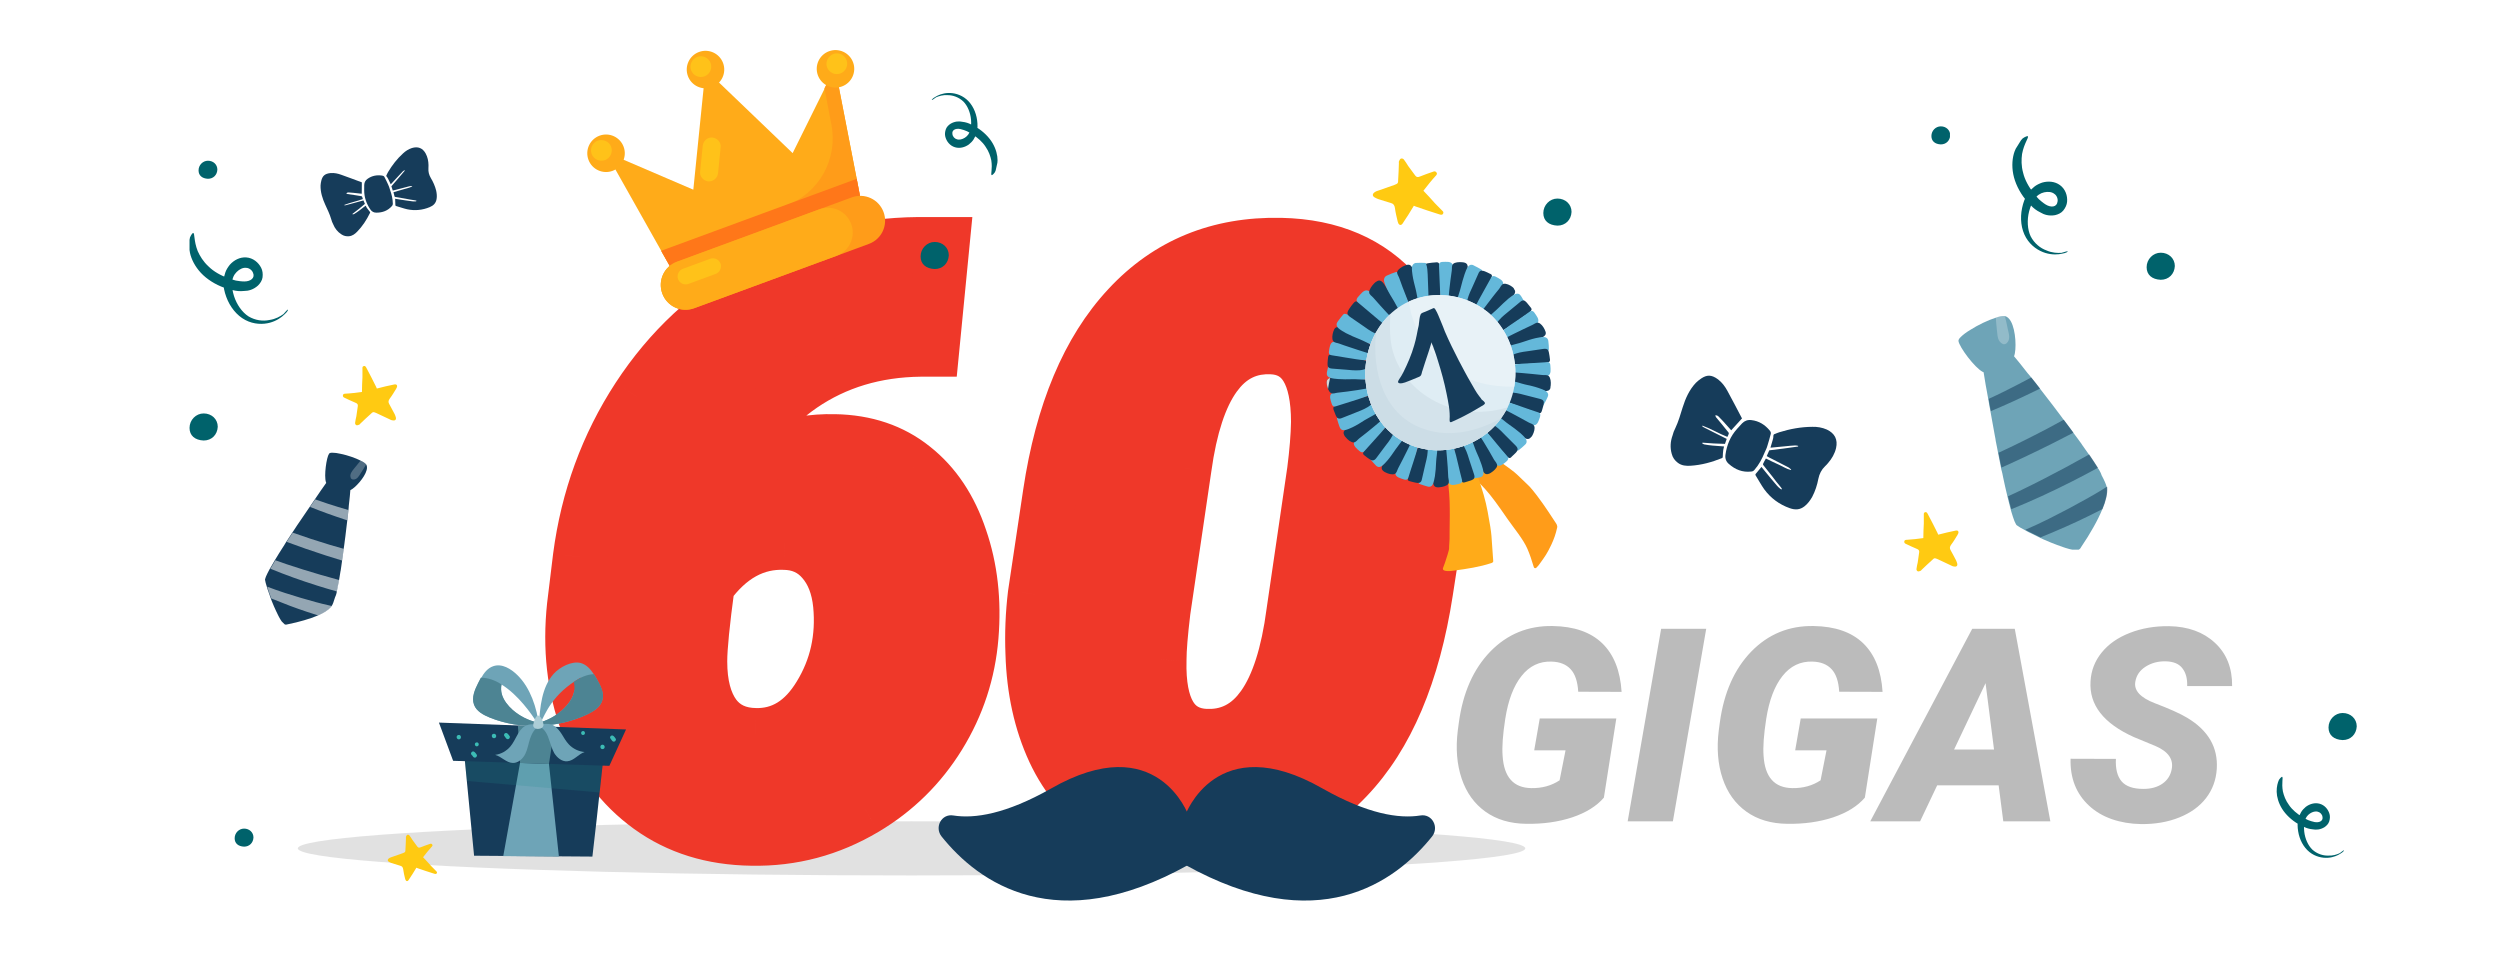 <svg width="277" height="106" viewBox="0 0 277 106" fill="none" xmlns="http://www.w3.org/2000/svg">
<g clip-path="url(#clip0)">
<g filter="url(#filter0_f)">
<ellipse cx="101" cy="94" rx="68" ry="3" fill="#C4C4C4" fill-opacity="0.5"/>
</g>
<path d="M177.71 88.378C176.909 89.315 175.742 90.043 174.209 90.561C172.676 91.068 170.977 91.308 169.111 91.278C167.324 91.259 165.815 90.81 164.585 89.931C163.354 89.052 162.476 87.826 161.948 86.254C161.421 84.682 161.279 82.909 161.523 80.936L161.641 80.058C162.09 76.747 163.252 74.125 165.127 72.191C167.012 70.258 169.316 69.315 172.041 69.364C174.424 69.403 176.255 70.043 177.534 71.283C178.813 72.523 179.526 74.315 179.673 76.659L174.868 76.644C174.8 75.502 174.517 74.667 174.019 74.14C173.53 73.612 172.832 73.334 171.924 73.305C170.576 73.256 169.463 73.788 168.584 74.901C167.705 76.005 167.104 77.587 166.782 79.647C166.509 81.405 166.411 82.772 166.489 83.749C166.636 86.103 167.695 87.294 169.668 87.323C170.859 87.343 171.904 87.055 172.803 86.459L173.462 83.134H169.99L170.605 79.603H179.087L177.71 88.378ZM185.356 91H180.347L184.053 69.672H189.048L185.356 91ZM206.626 88.378C205.825 89.315 204.658 90.043 203.125 90.561C201.592 91.068 199.893 91.308 198.027 91.278C196.24 91.259 194.731 90.81 193.501 89.931C192.271 89.052 191.392 87.826 190.864 86.254C190.337 84.682 190.195 82.909 190.439 80.936L190.557 80.058C191.006 76.747 192.168 74.125 194.043 72.191C195.928 70.258 198.232 69.315 200.957 69.364C203.34 69.403 205.171 70.043 206.45 71.283C207.729 72.523 208.442 74.315 208.589 76.659L203.784 76.644C203.716 75.502 203.433 74.667 202.935 74.14C202.446 73.612 201.748 73.334 200.84 73.305C199.492 73.256 198.379 73.788 197.5 74.901C196.621 76.005 196.021 77.587 195.698 79.647C195.425 81.405 195.327 82.772 195.405 83.749C195.552 86.103 196.611 87.294 198.584 87.323C199.775 87.343 200.82 87.055 201.719 86.459L202.378 83.134H198.906L199.521 79.603H208.003L206.626 88.378ZM221.45 87.016H214.639L212.749 91H207.227L218.521 69.672H223.237L227.178 91H221.963L221.45 87.016ZM216.514 83.046H220.938L220 75.692L216.514 83.046ZM240.625 85.228C240.84 84.125 240.244 83.27 238.838 82.665L236.436 81.669C233.066 80.155 231.465 78.095 231.631 75.487C231.699 74.296 232.109 73.236 232.861 72.309C233.613 71.371 234.653 70.644 235.981 70.126C237.31 69.608 238.76 69.359 240.332 69.379C242.441 69.418 244.136 70.033 245.415 71.225C246.704 72.416 247.339 74.013 247.319 76.015H242.339C242.368 75.194 242.192 74.54 241.812 74.052C241.44 73.554 240.825 73.295 239.966 73.275C239.126 73.256 238.384 73.451 237.739 73.861C237.095 74.272 236.714 74.823 236.597 75.517C236.411 76.493 237.134 77.294 238.765 77.919C240.405 78.544 241.597 79.081 242.339 79.53C244.673 80.927 245.767 82.811 245.62 85.185C245.542 86.415 245.146 87.494 244.434 88.422C243.721 89.35 242.729 90.067 241.46 90.575C240.2 91.083 238.784 91.327 237.212 91.308C236.06 91.288 234.99 91.107 234.004 90.766C233.018 90.424 232.173 89.926 231.47 89.272C230.044 87.953 229.36 86.22 229.419 84.071L234.443 84.086C234.385 85.18 234.595 86.01 235.073 86.576C235.552 87.133 236.357 87.411 237.49 87.411C238.33 87.411 239.028 87.221 239.585 86.84C240.151 86.449 240.498 85.912 240.625 85.228Z" fill="#BBBBBB"/>
<path d="M104.429 27.049L103.286 38.738H101.968C96.987 38.797 92.607 40.115 88.828 42.693C85.078 45.272 82.09 48.992 79.863 53.855C83.467 50.428 87.671 48.773 92.476 48.89C95.903 48.948 98.804 49.93 101.177 51.834C103.55 53.709 105.293 56.316 106.406 59.656C107.549 62.967 107.959 66.585 107.637 70.511C107.314 74.466 106.113 78.128 104.033 81.497C101.953 84.866 99.214 87.561 95.815 89.583C91.919 91.897 87.744 93.011 83.291 92.923C78.926 92.864 75.161 91.692 71.997 89.407C68.833 87.122 66.519 84.017 65.054 80.091C63.589 76.136 63.105 71.814 63.603 67.127L64.263 61.722C65.112 55.247 67.266 49.358 70.723 44.056C74.209 38.724 78.662 34.578 84.082 31.619C89.531 28.631 95.42 27.107 101.748 27.049H104.429ZM86.894 60.14C83.613 60.023 80.786 61.59 78.413 64.842C77.856 68.943 77.578 71.756 77.578 73.279C77.578 75.857 78.106 77.864 79.16 79.3C80.215 80.706 81.738 81.424 83.731 81.453C86.66 81.512 89.033 80.047 90.85 77.059C92.695 74.041 93.442 70.686 93.091 66.995C92.886 64.944 92.241 63.304 91.157 62.073C90.073 60.813 88.652 60.169 86.894 60.14ZM132.554 92.879C128.921 92.791 125.742 91.941 123.018 90.33C120.322 88.689 118.242 86.302 116.777 83.167C115.312 80.003 114.521 76.414 114.404 72.4C114.316 70.232 114.404 68.05 114.668 65.853L116.338 54.69C117.686 45.696 120.571 38.826 124.995 34.08C129.419 29.305 135.059 26.99 141.914 27.137C147.48 27.254 151.831 29.129 154.966 32.762C158.13 36.395 159.829 41.346 160.063 47.615C160.122 49.783 160.02 51.966 159.756 54.163L157.998 65.545C156.592 74.656 153.677 81.526 149.253 86.155C144.858 90.784 139.292 93.025 132.554 92.879ZM145.605 52.185C145.869 50.135 146.016 48.333 146.045 46.78C146.045 41.419 144.346 38.65 140.947 38.475C135.732 38.211 132.495 42.679 131.235 51.878L128.906 67.698C128.613 70.13 128.467 71.932 128.467 73.103C128.32 78.523 130.005 81.336 133.521 81.541C138.823 81.805 142.09 77.22 143.32 67.786L145.605 52.185Z" fill="#EF3829"/>
<path d="M104.429 27.049L107.414 27.341L107.736 24.049H104.429V27.049ZM103.286 38.738V41.738H106.007L106.272 39.03L103.286 38.738ZM101.968 38.738V35.738H101.95L101.932 35.739L101.968 38.738ZM88.828 42.693L87.138 40.215L87.129 40.221L88.828 42.693ZM79.863 53.855L77.136 52.607L81.931 56.029L79.863 53.855ZM92.476 48.89L92.402 51.889L92.413 51.889L92.424 51.889L92.476 48.89ZM101.177 51.834L99.299 54.174L99.308 54.181L99.317 54.188L101.177 51.834ZM106.406 59.656L103.56 60.605L103.565 60.62L103.57 60.635L106.406 59.656ZM107.637 70.511L104.647 70.265L104.647 70.267L107.637 70.511ZM95.815 89.583L97.347 92.162L97.349 92.161L95.815 89.583ZM83.291 92.923L83.35 89.923L83.341 89.923L83.331 89.923L83.291 92.923ZM65.054 80.091L62.24 81.133L62.243 81.14L65.054 80.091ZM63.603 67.127L60.626 66.764L60.623 66.787L60.62 66.81L63.603 67.127ZM64.263 61.722L61.288 61.331L61.286 61.345L61.285 61.358L64.263 61.722ZM70.723 44.056L68.212 42.414L68.21 42.417L70.723 44.056ZM84.082 31.619L85.52 34.252L85.525 34.25L84.082 31.619ZM101.748 27.049V24.049H101.734L101.72 24.049L101.748 27.049ZM86.894 60.14L86.787 63.138L86.816 63.139L86.844 63.139L86.894 60.14ZM78.413 64.842L75.99 63.073L75.542 63.686L75.44 64.438L78.413 64.842ZM79.16 79.3L76.743 81.076L76.751 81.088L76.76 81.1L79.16 79.3ZM83.731 81.453L83.79 78.454L83.782 78.454L83.775 78.453L83.731 81.453ZM90.85 77.059L88.29 75.493L88.286 75.5L90.85 77.059ZM93.091 66.995L96.077 66.711L96.077 66.704L96.076 66.697L93.091 66.995ZM91.157 62.073L88.883 64.03L88.895 64.043L88.906 64.056L91.157 62.073ZM101.443 26.757L100.3 38.446L106.272 39.03L107.414 27.341L101.443 26.757ZM103.286 35.738H101.968V41.738H103.286V35.738ZM101.932 35.739C96.416 35.803 91.448 37.274 87.138 40.215L90.519 45.172C93.766 42.956 97.559 41.79 102.003 41.738L101.932 35.739ZM87.129 40.221C82.859 43.157 79.548 47.337 77.136 52.607L82.591 55.104C84.632 50.647 87.298 47.386 90.528 45.166L87.129 40.221ZM81.931 56.029C84.981 53.128 88.423 51.792 92.402 51.889L92.549 45.891C86.919 45.753 81.953 47.727 77.796 51.682L81.931 56.029ZM92.424 51.889C95.276 51.938 97.51 52.738 99.299 54.174L103.054 49.494C100.097 47.121 96.531 45.959 92.527 45.89L92.424 51.889ZM99.317 54.188C101.16 55.644 102.601 57.727 103.56 60.605L109.252 58.708C107.985 54.906 105.94 51.774 103.037 49.48L99.317 54.188ZM103.57 60.635C104.561 63.506 104.939 66.702 104.647 70.265L110.627 70.756C110.979 66.468 110.536 62.427 109.242 58.678L103.57 60.635ZM104.647 70.267C104.363 73.751 103.311 76.956 101.481 79.921L106.586 83.073C108.916 79.3 110.266 75.181 110.627 70.754L104.647 70.267ZM101.481 79.921C99.654 82.879 97.264 85.231 94.282 87.005L97.349 92.161C101.164 89.892 104.252 86.853 106.586 83.073L101.481 79.921ZM94.283 87.004C90.859 89.038 87.234 90 83.35 89.923L83.232 95.922C88.254 96.021 92.979 94.757 97.347 92.162L94.283 87.004ZM83.331 89.923C79.507 89.872 76.359 88.857 73.754 86.975L70.241 91.839C73.963 94.528 78.345 95.857 83.251 95.923L83.331 89.923ZM73.754 86.975C71.106 85.063 69.138 82.456 67.864 79.042L62.243 81.14C63.899 85.578 66.561 89.181 70.241 91.839L73.754 86.975ZM67.867 79.049C66.581 75.576 66.132 71.726 66.587 67.444L60.62 66.81C60.079 71.903 60.597 76.695 62.24 81.133L67.867 79.049ZM66.582 67.49L67.241 62.085L61.285 61.358L60.626 66.764L66.582 67.49ZM67.237 62.112C68.03 56.068 70.032 50.608 73.236 45.694L68.21 42.417C64.499 48.108 62.194 54.426 61.288 61.331L67.237 62.112ZM73.234 45.697C76.458 40.766 80.548 36.967 85.52 34.252L82.644 28.986C76.776 32.19 71.96 36.682 68.212 42.414L73.234 45.697ZM85.525 34.25C90.532 31.504 95.933 30.103 101.776 30.049L101.72 24.049C94.907 24.112 88.531 25.758 82.639 28.989L85.525 34.25ZM101.748 30.049H104.429V24.049H101.748V30.049ZM87.002 57.142C82.494 56.981 78.799 59.224 75.99 63.073L80.837 66.61C82.773 63.956 84.733 63.064 86.787 63.138L87.002 57.142ZM75.44 64.438C74.886 68.521 74.578 71.525 74.578 73.279H80.578C80.578 71.987 80.827 69.366 81.386 65.245L75.44 64.438ZM74.578 73.279C74.578 76.222 75.174 78.941 76.743 81.076L81.578 77.524C81.037 76.787 80.578 75.493 80.578 73.279H74.578ZM76.76 81.1C78.452 83.355 80.906 84.412 83.686 84.453L83.775 78.453C82.57 78.436 81.978 78.057 81.56 77.5L76.76 81.1ZM83.671 84.453C87.893 84.537 91.168 82.31 93.413 78.617L88.286 75.5C86.898 77.784 85.428 78.487 83.79 78.454L83.671 84.453ZM93.409 78.624C95.611 75.024 96.487 71.015 96.077 66.711L90.104 67.279C90.397 70.358 89.78 73.058 88.29 75.493L93.409 78.624ZM96.076 66.697C95.825 64.183 95.003 61.9 93.408 60.09L88.906 64.056C89.479 64.707 89.947 65.706 90.106 67.294L96.076 66.697ZM93.431 60.117C91.753 58.166 89.502 57.183 86.945 57.14L86.844 63.139C87.802 63.155 88.393 63.461 88.883 64.03L93.431 60.117ZM132.554 92.879L132.481 95.878L132.489 95.878L132.554 92.879ZM123.018 90.33L121.458 92.893L121.474 92.903L121.49 92.912L123.018 90.33ZM116.777 83.167L114.055 84.427L114.059 84.437L116.777 83.167ZM114.404 72.4L117.403 72.313L117.403 72.296L117.402 72.279L114.404 72.4ZM114.668 65.853L111.701 65.409L111.695 65.452L111.689 65.495L114.668 65.853ZM116.338 54.69L113.371 54.246L113.371 54.247L116.338 54.69ZM124.995 34.08L127.19 36.126L127.196 36.119L124.995 34.08ZM141.914 27.137L141.85 30.136L141.851 30.136L141.914 27.137ZM154.966 32.762L152.695 34.722L152.704 34.732L154.966 32.762ZM160.063 47.615L163.062 47.534L163.062 47.519L163.061 47.503L160.063 47.615ZM159.756 54.163L162.721 54.621L162.728 54.571L162.734 54.52L159.756 54.163ZM157.998 65.545L155.033 65.087L155.033 65.087L157.998 65.545ZM149.253 86.155L147.084 84.082L147.077 84.09L149.253 86.155ZM145.605 52.185L148.574 52.62L148.578 52.594L148.581 52.568L145.605 52.185ZM146.045 46.78L149.044 46.837L149.045 46.809V46.78H146.045ZM140.947 38.475L141.102 35.479L141.099 35.478L140.947 38.475ZM131.235 51.878L134.203 52.315L134.206 52.3L134.208 52.285L131.235 51.878ZM128.906 67.698L125.938 67.261L125.933 67.3L125.928 67.339L128.906 67.698ZM128.467 73.103L131.466 73.185L131.467 73.144V73.103H128.467ZM133.521 81.541L133.346 84.536L133.359 84.537L133.372 84.537L133.521 81.541ZM143.32 67.786L140.352 67.351L140.349 67.375L140.346 67.398L143.32 67.786ZM132.626 89.88C129.429 89.802 126.766 89.062 124.545 87.748L121.49 92.912C124.718 94.821 128.413 95.78 132.481 95.878L132.626 89.88ZM124.577 87.767C122.436 86.464 120.735 84.55 119.495 81.897L114.059 84.437C115.749 88.053 118.209 90.915 121.458 92.893L124.577 87.767ZM119.5 81.907C118.229 79.162 117.51 75.982 117.403 72.313L111.406 72.488C111.533 76.846 112.396 80.843 114.055 84.427L119.5 81.907ZM117.402 72.279C117.321 70.274 117.402 68.251 117.647 66.21L111.689 65.495C111.407 67.848 111.312 70.191 111.407 72.522L117.402 72.279ZM117.635 66.296L119.305 55.134L113.371 54.247L111.701 65.409L117.635 66.296ZM119.305 55.135C120.597 46.508 123.315 40.283 127.19 36.126L122.801 32.035C117.828 37.37 114.774 44.885 113.371 54.246L119.305 55.135ZM127.196 36.119C131.002 32.01 135.8 30.007 141.85 30.136L141.978 24.137C134.317 23.974 127.835 26.6 122.794 32.041L127.196 36.119ZM141.851 30.136C146.717 30.238 150.206 31.838 152.695 34.722L157.237 30.802C153.456 26.42 148.244 24.269 141.977 24.137L141.851 30.136ZM152.704 34.732C155.297 37.709 156.849 41.934 157.066 47.727L163.061 47.503C162.809 40.758 160.963 35.08 157.228 30.791L152.704 34.732ZM157.065 47.696C157.119 49.715 157.024 51.751 156.777 53.806L162.734 54.52C163.015 52.181 163.125 49.852 163.062 47.534L157.065 47.696ZM156.791 53.705L155.033 65.087L160.963 66.003L162.721 54.621L156.791 53.705ZM155.033 65.087C153.681 73.847 150.934 80.054 147.084 84.082L151.422 88.228C156.419 82.999 159.502 75.465 160.963 66.002L155.033 65.087ZM147.077 84.09C143.301 88.068 138.565 90.009 132.619 89.88L132.489 95.878C140.019 96.042 146.416 93.501 151.429 88.221L147.077 84.09ZM148.581 52.568C148.854 50.442 149.012 48.528 149.044 46.837L143.045 46.724C143.019 48.139 142.884 49.827 142.63 51.803L148.581 52.568ZM149.045 46.78C149.045 43.868 148.599 41.185 147.327 39.114C145.932 36.841 143.732 35.615 141.102 35.479L140.792 41.471C141.561 41.51 141.909 41.757 142.214 42.252C142.642 42.949 143.045 44.331 143.045 46.78H149.045ZM141.099 35.478C137.41 35.292 134.353 36.867 132.179 39.867C130.136 42.686 128.92 46.675 128.263 51.471L134.208 52.285C134.811 47.881 135.843 45.037 137.037 43.388C138.101 41.92 139.269 41.394 140.796 41.471L141.099 35.478ZM128.267 51.441L125.938 67.261L131.874 68.135L134.203 52.315L128.267 51.441ZM125.928 67.339C125.632 69.791 125.467 71.742 125.467 73.103H131.467C131.467 72.121 131.594 70.469 131.885 68.057L125.928 67.339ZM125.468 73.022C125.388 75.968 125.777 78.699 127.047 80.819C128.442 83.149 130.684 84.381 133.346 84.536L133.695 78.546C132.841 78.496 132.483 78.219 132.194 77.736C131.779 77.044 131.399 75.659 131.466 73.185L125.468 73.022ZM133.372 84.537C137.116 84.724 140.207 83.106 142.391 80.041C144.443 77.161 145.655 73.084 146.295 68.174L140.346 67.398C139.755 71.922 138.719 74.854 137.504 76.559C136.421 78.079 135.227 78.622 133.669 78.545L133.372 84.537ZM146.289 68.221L148.574 52.62L142.637 51.751L140.352 67.351L146.289 68.221Z" fill="#EF3829"/>
<g clip-path="url(#clip1)">
<path d="M66.054 91.281L66.118 90.717L66.914 83.446L65.718 83.376C65.664 83.354 65.61 83.331 65.559 83.353L65.534 83.363L51.336 82.525L52.528 94.814L65.638 94.91L66.054 91.281Z" fill="#163C5A"/>
<path d="M60.654 83.066C60.913 85.515 61.577 91.699 61.926 94.903L55.761 94.857L57.911 82.909L60.654 83.066Z" fill="#6EA4B7"/>
<path opacity="0.19" d="M51.336 82.525L66.903 83.421L66.429 87.806C61.54 87.377 56.625 86.959 51.735 86.531L51.336 82.525Z" fill="#248D8A"/>
<path d="M69.365 80.824L67.516 84.855L50.206 84.298L48.634 80.063L69.365 80.824Z" fill="#163C5A"/>
<path d="M61.458 80.546L60.823 84.654L57.62 84.54L57.385 80.391L61.458 80.546Z" fill="#4D8493"/>
<path d="M59.723 80.403C61.576 80.363 63.418 79.939 65.075 79.143C65.785 78.802 66.522 78.346 66.728 77.586C66.95 76.791 66.531 75.964 66.128 75.249C66.017 75.056 65.907 74.863 65.789 74.688C65.425 74.137 64.976 73.636 64.351 73.463C63.36 73.203 62.038 73.904 61.349 74.655C60.015 76.154 59.834 78.338 59.709 80.334C59.738 80.367 59.73 80.385 59.723 80.403ZM59.922 80.021C60.417 79.127 61.171 76.883 64.339 75.083C64.444 75.443 63.667 76.306 63.606 76.66C63.454 77.337 63.035 77.945 62.537 78.437C61.805 79.191 60.908 79.73 59.922 80.021Z" fill="#6EA4B7"/>
<path d="M59.922 80.02C60.897 79.704 61.812 79.172 62.529 78.454C63.027 77.963 63.447 77.354 63.598 76.678C63.685 76.313 63.674 75.928 63.569 75.568C64.259 75.071 65.013 74.727 65.807 74.695C65.925 74.87 66.035 75.063 66.146 75.257C66.567 75.978 66.986 76.805 66.746 77.593C66.522 78.345 65.803 78.809 65.093 79.15C63.418 79.939 61.576 80.363 59.741 80.41C59.723 80.403 59.8 80.266 59.922 80.02Z" fill="#4D8493"/>
<path d="M52.532 78.078C52.797 78.82 53.579 79.226 54.301 79.523C56.024 80.21 57.884 80.511 59.733 80.428C59.481 78.425 58.778 76.236 57.352 74.826C56.634 74.109 55.608 73.475 54.644 73.817C54.029 74.029 53.621 74.558 53.297 75.141C53.197 75.333 53.09 75.542 52.99 75.733C52.613 76.443 52.246 77.284 52.532 78.078ZM55.563 75.842C57.433 76.991 58.941 79.173 59.487 80.052C58.489 79.811 57.562 79.345 56.785 78.666C56.261 78.197 55.799 77.627 55.592 76.951C55.504 76.599 55.476 76.207 55.563 75.842Z" fill="#6EA4B7"/>
<path d="M59.513 80.042C58.514 79.8 57.587 79.334 56.811 78.656C56.286 78.187 55.824 77.617 55.617 76.941C55.512 76.581 55.501 76.197 55.57 75.824C54.846 75.378 54.08 75.084 53.276 75.091C53.176 75.282 53.069 75.491 52.969 75.682C52.603 76.418 52.228 77.277 52.514 78.07C52.779 78.812 53.561 79.219 54.283 79.516C56.006 80.203 57.866 80.504 59.715 80.421C59.723 80.403 59.652 80.268 59.513 80.042Z" fill="#4D8493"/>
<path d="M59.664 80.443C60.019 80.145 60.885 80.143 61.286 80.35C61.697 80.582 61.987 80.955 62.233 81.331C62.472 81.725 62.704 82.136 63.027 82.48C63.482 82.963 64.117 83.267 64.769 83.324C64.085 83.549 63.589 84.295 62.849 84.349C62.257 84.401 61.725 83.95 61.408 83.44C61.116 82.918 60.984 82.315 60.768 81.762C60.578 81.198 60.231 80.655 59.664 80.443Z" fill="#6EA4B7"/>
<g opacity="0.25">
<path opacity="0.25" d="M59.664 80.443C60.019 80.145 60.885 80.143 61.286 80.35C61.697 80.582 61.987 80.955 62.233 81.331C62.472 81.725 62.704 82.136 63.027 82.48C63.482 82.963 64.117 83.267 64.769 83.324C64.085 83.549 63.589 84.295 62.849 84.349C62.257 84.401 61.725 83.95 61.408 83.44C61.116 82.918 60.984 82.315 60.768 81.762C60.578 81.198 60.231 80.655 59.664 80.443Z" fill="#6EA4B7"/>
</g>
<path d="M64.639 81.434C64.915 81.379 64.84 80.947 64.564 81.002C64.287 81.058 64.363 81.49 64.639 81.434Z" fill="#3CBCB5"/>
<path d="M66.802 82.999C67.122 82.94 67.025 82.457 66.706 82.516C66.404 82.582 66.501 83.065 66.802 82.999Z" fill="#3CBCB5"/>
<path d="M67.605 81.766C67.615 81.792 67.626 81.817 67.655 81.85C67.704 81.934 67.78 82.007 67.83 82.091C67.877 82.132 67.923 82.172 67.985 82.176C68.046 82.18 68.115 82.167 68.156 82.12C68.181 82.109 68.196 82.073 68.204 82.055C68.219 82.019 68.226 82.001 68.241 81.965C68.256 81.929 68.245 81.903 68.234 81.878C68.224 81.852 68.213 81.827 68.184 81.794C68.135 81.71 68.059 81.637 68.002 81.571C67.955 81.531 67.901 81.508 67.847 81.486C67.785 81.482 67.734 81.503 67.676 81.543C67.65 81.553 67.635 81.589 67.628 81.607C67.613 81.643 67.606 81.661 67.591 81.698C67.591 81.698 67.594 81.741 67.605 81.766Z" fill="#3CBCB5"/>
<path d="M52.871 82.692C53.147 82.636 53.072 82.204 52.796 82.26C52.502 82.307 52.595 82.747 52.871 82.692Z" fill="#3CBCB5"/>
<path d="M54.783 81.79C55.102 81.732 55.006 81.249 54.686 81.307C54.374 81.348 54.463 81.849 54.783 81.79Z" fill="#3CBCB5"/>
<path d="M55.855 81.492C55.866 81.518 55.877 81.543 55.905 81.576C55.955 81.66 56.031 81.733 56.081 81.817C56.127 81.857 56.174 81.898 56.236 81.902C56.297 81.906 56.366 81.892 56.407 81.846C56.432 81.835 56.447 81.799 56.454 81.781C56.469 81.745 56.477 81.727 56.491 81.691C56.506 81.654 56.496 81.629 56.485 81.603C56.474 81.578 56.464 81.552 56.435 81.52C56.385 81.436 56.31 81.362 56.252 81.297C56.206 81.256 56.151 81.234 56.097 81.212C56.036 81.207 55.985 81.229 55.926 81.268C55.901 81.279 55.886 81.315 55.879 81.333C55.864 81.369 55.856 81.387 55.842 81.423C55.842 81.423 55.852 81.449 55.855 81.492Z" fill="#3CBCB5"/>
<path d="M50.792 81.435C50.472 81.494 50.569 81.977 50.889 81.918C51.19 81.852 51.093 81.369 50.792 81.435Z" fill="#3CBCB5"/>
<path d="M52.432 83.862C52.479 83.902 52.525 83.942 52.587 83.947C52.649 83.951 52.718 83.937 52.758 83.89C52.783 83.88 52.798 83.844 52.806 83.826C52.821 83.79 52.828 83.772 52.843 83.735C52.858 83.699 52.847 83.674 52.836 83.648C52.826 83.623 52.815 83.597 52.786 83.564C52.736 83.481 52.661 83.407 52.604 83.342C52.557 83.301 52.503 83.279 52.449 83.257C52.387 83.252 52.336 83.274 52.278 83.313C52.252 83.324 52.237 83.36 52.23 83.378C52.215 83.414 52.208 83.432 52.193 83.468C52.178 83.504 52.189 83.53 52.199 83.555C52.21 83.581 52.221 83.606 52.249 83.639C52.314 83.687 52.382 83.778 52.432 83.862Z" fill="#3CBCB5"/>
<path d="M59.795 80.433C59.417 80.172 58.561 80.2 58.16 80.457C57.766 80.695 57.498 81.092 57.283 81.51C57.051 81.921 56.855 82.347 56.565 82.692C56.147 83.195 55.534 83.555 54.866 83.64C55.572 83.824 56.105 84.529 56.84 84.536C57.428 84.546 57.944 84.061 58.202 83.534C58.469 82.99 58.547 82.389 58.734 81.832C58.928 81.258 59.253 80.674 59.795 80.433Z" fill="#6EA4B7"/>
<g opacity="0.25">
<path opacity="0.25" d="M59.795 80.433C59.417 80.172 58.561 80.2 58.16 80.457C57.766 80.695 57.498 81.092 57.283 81.51C57.051 81.921 56.855 82.347 56.565 82.692C56.147 83.195 55.534 83.555 54.866 83.64C55.572 83.824 56.105 84.529 56.84 84.536C57.428 84.546 57.944 84.061 58.202 83.534C58.469 82.99 58.547 82.389 58.734 81.832C58.928 81.258 59.253 80.674 59.795 80.433Z" fill="#6EA4B7"/>
</g>
<path d="M59.097 80.23C59.158 79.981 59.32 79.33 59.589 79.293C59.926 79.242 60.202 80.009 60.221 80.27C60.269 80.923 58.906 80.954 59.097 80.23Z" fill="#ABCDD6"/>
</g>
<g clip-path="url(#clip2)">
<path d="M46.876 94.981C47.184 95.295 47.477 95.624 47.77 95.952C47.955 96.14 48.125 96.313 48.31 96.501C48.372 96.564 48.464 96.626 48.401 96.75C48.322 96.89 48.199 96.827 48.121 96.81C47.5 96.619 46.895 96.412 46.291 96.205C46.244 96.189 46.198 96.173 46.136 96.142C45.994 96.374 45.852 96.606 45.71 96.838C45.569 97.07 45.396 97.302 45.254 97.534C45.175 97.643 45.066 97.657 44.989 97.579C44.928 97.516 44.913 97.438 44.882 97.345C44.807 97.018 44.716 96.675 44.673 96.317C44.643 96.099 44.551 95.974 44.349 95.925C44.008 95.83 43.682 95.718 43.372 95.622C43.263 95.575 43.17 95.543 43.077 95.48C42.892 95.354 42.94 95.184 43.158 95.061C43.252 94.999 43.361 94.985 43.47 94.939C43.86 94.802 44.25 94.665 44.64 94.528C44.905 94.421 44.921 94.406 44.923 94.126C44.942 93.707 44.976 93.271 44.98 92.836C44.98 92.805 44.965 92.758 44.981 92.712C45.028 92.634 45.06 92.51 45.138 92.495C45.2 92.465 45.325 92.496 45.371 92.575C45.494 92.731 45.586 92.887 45.693 93.059C45.878 93.309 46.063 93.56 46.247 93.81C46.34 93.935 46.448 93.952 46.62 93.875C46.948 93.738 47.275 93.632 47.618 93.51C47.727 93.464 47.821 93.465 47.898 93.574C47.959 93.668 47.896 93.761 47.818 93.838C47.488 94.193 47.19 94.579 46.876 94.981Z" fill="#FFCA12"/>
</g>
<path d="M92.521 7.488L94.922 19.812L95.663 23.652L75.185 31.188L73.26 27.784L67.098 16.844L76.82 21.017L78.169 7.708L87.825 16.967L92.521 7.488Z" fill="#FFAB19"/>
<path d="M92.521 7.488L94.922 19.812L95.663 23.652L75.185 31.188L73.286 27.854L87.077 22.778C90.733 21.432 92.859 17.645 92.118 13.805L91.348 9.778L92.521 7.488Z" fill="#FF9C19"/>
<path d="M78.458 20.097C77.916 20.02 77.502 19.539 77.579 18.997L77.866 16.123C77.943 15.581 78.423 15.167 78.966 15.244C79.508 15.321 79.922 15.802 79.845 16.344L79.558 19.218C79.481 19.76 78.988 20.139 78.458 20.097Z" fill="#FFC219"/>
<path d="M94.922 19.813L95.663 23.652L75.185 31.189L73.26 27.785L94.922 19.813Z" fill="#FF7719"/>
<path d="M96.272 27.026L76.909 34.152C75.481 34.678 73.909 33.951 73.383 32.523C72.857 31.096 73.584 29.523 75.012 28.998L94.375 21.871C95.803 21.346 97.375 22.072 97.9 23.5C98.426 24.928 97.7 26.5 96.272 27.026Z" fill="#FF9C19"/>
<path d="M92.685 28.346L76.909 34.152C75.481 34.678 73.909 33.951 73.383 32.523C72.857 31.096 73.584 29.523 75.012 28.998L90.788 23.192C92.216 22.666 93.788 23.392 94.313 24.82C94.839 26.248 94.113 27.82 92.685 28.346Z" fill="#FFAB19"/>
<path d="M79.303 30.344L76.273 31.459C75.821 31.625 75.297 31.383 75.13 30.931C74.963 30.478 75.205 29.954 75.658 29.787L78.688 28.672C79.141 28.505 79.665 28.747 79.832 29.2C79.998 29.653 79.756 30.177 79.303 30.344Z" fill="#FFC219"/>
<path d="M67.867 18.933C68.944 18.536 69.496 17.342 69.1 16.265C68.703 15.188 67.509 14.636 66.431 15.032C65.354 15.429 64.803 16.623 65.199 17.7C65.595 18.777 66.79 19.329 67.867 18.933Z" fill="#FFAB19"/>
<path d="M67.714 16.262C67.932 16.854 67.624 17.52 67.032 17.738C66.44 17.956 65.773 17.648 65.555 17.056C65.337 16.464 65.645 15.797 66.237 15.579C66.842 15.396 67.496 15.669 67.714 16.262Z" fill="#FFC219"/>
<path d="M78.887 9.658C79.964 9.262 80.516 8.067 80.119 6.99C79.723 5.913 78.528 5.361 77.451 5.758C76.374 6.154 75.823 7.349 76.219 8.426C76.615 9.503 77.81 10.055 78.887 9.658Z" fill="#FFAB19"/>
<path d="M78.734 6.985C78.952 7.577 78.644 8.244 78.052 8.462C77.46 8.68 76.793 8.372 76.575 7.78C76.357 7.188 76.665 6.521 77.257 6.303C77.849 6.085 78.516 6.393 78.734 6.985Z" fill="#FFC219"/>
<path d="M93.29 9.577C94.367 9.181 94.919 7.986 94.523 6.909C94.126 5.832 92.932 5.28 91.855 5.677C90.778 6.073 90.226 7.268 90.622 8.345C91.019 9.422 92.213 9.974 93.29 9.577Z" fill="#FFAB19"/>
<path d="M91.64 7.457C91.858 8.049 92.525 8.357 93.117 8.139C93.709 7.921 94.017 7.254 93.799 6.662C93.581 6.07 92.914 5.762 92.322 5.98C91.743 6.232 91.422 6.865 91.64 7.457Z" fill="#FFC219"/>
<g clip-path="url(#clip3)">
<path d="M103.246 11.082C103.208 11.074 103.328 10.897 103.65 10.725C103.934 10.545 104.428 10.33 105.042 10.303C105.656 10.277 106.43 10.449 107.079 10.998C107.728 11.548 108.145 12.411 108.266 13.331C108.326 13.79 108.34 14.28 108.198 14.736C108.147 14.968 108.009 15.221 107.881 15.436C107.752 15.651 107.546 15.849 107.348 16.008C106.914 16.317 106.352 16.477 105.819 16.318C105.247 16.151 104.869 15.661 104.74 15.146C104.675 14.888 104.696 14.609 104.804 14.308C104.902 14.046 105.108 13.848 105.345 13.697C105.808 13.435 106.26 13.413 106.646 13.499C107.003 13.537 107.342 13.653 107.596 13.791C107.85 13.928 108.073 14.018 108.249 14.138C108.963 14.58 109.595 15.207 109.977 15.86C110.36 16.513 110.533 17.2 110.529 17.767C110.525 18.335 110.383 18.79 110.237 19.082C110.061 19.327 109.919 19.418 109.881 19.409C109.735 19.336 109.988 18.743 109.837 17.776C109.738 17.308 109.57 16.784 109.2 16.256C108.869 15.736 108.327 15.251 107.721 14.873C107.584 14.762 107.36 14.672 107.145 14.543C106.922 14.453 106.698 14.363 106.428 14.303C105.886 14.183 105.431 14.406 105.53 14.875C105.556 15.124 105.784 15.377 106.016 15.429C106.278 15.527 106.622 15.441 106.905 15.261C107.189 15.08 107.412 14.805 107.498 14.418C107.613 14.079 107.622 13.675 107.591 13.262C107.522 12.476 107.204 11.716 106.74 11.248C106.237 10.771 105.596 10.548 105.029 10.544C104.471 10.501 104.032 10.648 103.719 10.781C103.427 11 103.285 11.091 103.246 11.082Z" fill="#00626B"/>
</g>
<g clip-path="url(#clip4)">
<path d="M103.563 29.809C102.592 29.766 102 29.259 102 28.414C102 27.527 102.718 26.809 103.563 26.809C104.451 26.809 105.127 27.442 105.127 28.288C105.085 29.175 104.451 29.809 103.563 29.809Z" fill="#00626B"/>
</g>
<path d="M197.449 54.194C197.392 54.092 197.335 53.99 197.248 53.901C196.949 53.539 196.65 53.177 196.381 52.804C196.059 52.381 195.705 51.969 195.383 51.546C195.349 51.506 195.326 51.444 195.344 51.402C195.429 51.21 195.545 51.006 195.661 50.802C196.12 51.031 196.58 51.26 197.049 51.467C197.518 51.675 197.928 51.958 198.435 52.08C198.444 52.059 198.454 52.038 198.463 52.017C198.345 51.939 198.245 51.818 198.117 51.761C197.518 51.445 196.93 51.16 196.331 50.844C196.139 50.759 195.956 50.653 195.752 50.537C195.847 50.324 195.941 50.111 196.035 49.897C197.105 49.784 198.172 49.619 199.23 49.475C199.24 49.454 199.228 49.423 199.237 49.402C199.121 49.376 199.005 49.35 198.901 49.355C198.537 49.372 198.163 49.411 197.789 49.449C197.28 49.505 196.78 49.539 196.272 49.594C196.241 49.606 196.219 49.596 196.167 49.599C196.247 49.303 196.339 49.038 196.419 48.741C196.464 48.583 196.499 48.445 196.492 48.289C196.496 48.164 196.546 48.109 196.659 48.083C196.813 48.023 196.976 47.943 197.151 47.893C198.334 47.524 199.556 47.299 200.808 47.292C201.35 47.277 201.897 47.366 202.409 47.592C203.295 48.009 203.651 48.702 203.435 49.652C203.287 50.275 202.968 50.822 202.553 51.301C202.444 51.432 202.345 51.541 202.215 51.662C201.815 52.046 201.587 52.506 201.476 53.043C201.343 53.749 201.124 54.417 200.789 55.059C200.567 55.445 200.302 55.813 199.95 56.09C199.437 56.501 198.895 56.516 198.301 56.304C197.154 55.899 196.192 55.193 195.477 54.214C195.131 53.729 194.855 53.2 194.54 52.703C194.483 52.601 194.48 52.549 194.57 52.461C194.778 52.222 194.964 51.973 195.172 51.734C195.317 51.925 195.471 52.095 195.616 52.287C196.048 52.809 196.458 53.322 196.899 53.823C196.999 53.944 197.129 54.052 197.26 54.161C197.293 54.201 197.345 54.199 197.388 54.218C197.409 54.227 197.418 54.206 197.449 54.194Z" fill="#163C5A"/>
<path d="M191.393 48.406C190.436 48.034 189.576 47.5 188.63 47.159C188.621 47.18 188.612 47.201 188.602 47.222C188.657 47.272 188.711 47.322 188.797 47.359C189.214 47.569 189.609 47.77 190.026 47.98C190.443 48.19 190.882 48.409 191.32 48.629C191.256 48.83 191.181 49.001 191.127 49.181C190.698 49.169 190.27 49.158 189.872 49.135C189.474 49.112 189.055 49.08 188.636 49.048C188.627 49.069 188.617 49.09 188.62 49.142C188.705 49.18 188.781 49.239 188.854 49.246C189.16 49.305 189.475 49.342 189.768 49.37C190.187 49.402 190.606 49.435 191.026 49.467C190.99 49.605 190.964 49.721 190.939 49.837C190.908 50.078 190.89 50.35 190.881 50.601C190.874 50.675 190.876 50.727 190.784 50.762C189.668 51.212 188.534 51.526 187.327 51.604C186.828 51.638 186.335 51.599 185.913 51.285C185.567 51.03 185.332 50.697 185.23 50.294C185.029 49.594 185.08 48.903 185.321 48.244C185.382 47.991 185.483 47.704 185.627 47.436C185.978 46.699 186.192 45.927 186.437 45.143C186.755 44.136 187.17 43.198 187.895 42.423C188.084 42.226 188.306 42.069 188.529 41.913C189.096 41.552 189.593 41.466 190.361 42.035C190.816 42.389 191.151 42.843 191.415 43.342C191.951 44.319 192.457 45.307 192.985 46.306C192.997 46.336 193.03 46.377 193.008 46.367C192.602 46.825 192.205 47.261 191.818 47.676C191.543 47.376 191.256 47.045 190.947 46.705C190.772 46.525 190.596 46.345 190.442 46.175C190.387 46.126 190.354 46.085 190.29 46.057C190.226 46.029 190.132 46.013 190.058 46.005C190.082 46.067 190.087 46.171 190.12 46.211C190.585 46.774 191.071 47.346 191.527 47.93C191.56 47.97 191.553 48.043 191.544 48.065C191.527 48.159 191.45 48.278 191.393 48.406Z" fill="#163C5A"/>
<path d="M195.524 50.131C195.244 50.823 194.899 51.486 194.384 52.074C194.285 52.183 194.183 52.24 194.027 52.248C193.061 52.356 192.263 52.029 191.566 51.414C191.251 51.147 191.12 50.809 191.183 50.378C191.33 49.296 191.733 48.327 192.477 47.509C192.666 47.312 192.834 47.106 193.023 46.909C193.302 46.624 193.64 46.494 194.05 46.547C194.9 46.643 195.556 47.061 196.088 47.704C196.188 47.824 196.235 47.947 196.2 48.085C196.085 48.518 195.969 48.951 195.833 49.375C195.762 49.65 195.628 49.897 195.524 50.131Z" fill="#163C5A"/>
<g clip-path="url(#clip5)">
<path d="M217 37.795C217.101 38.463 218.782 40.731 219.673 41.197C219.714 41.217 219.754 41.237 219.795 41.258C219.795 41.258 219.795 41.258 219.795 41.278C219.795 41.298 219.795 41.298 219.795 41.318C219.855 41.663 219.936 42.128 220.017 42.675C220.058 42.857 220.078 43.019 220.119 43.222C220.179 43.546 220.24 43.87 220.301 44.234C220.321 44.376 220.362 44.538 220.382 44.7C220.422 44.943 220.463 45.206 220.524 45.469C220.524 45.51 220.544 45.55 220.544 45.591C220.584 45.773 220.605 45.956 220.645 46.158C220.767 46.846 220.908 47.555 221.03 48.284C221.07 48.487 221.111 48.669 221.131 48.871C221.172 49.114 221.232 49.358 221.273 49.58C221.313 49.803 221.354 50.005 221.394 50.228C221.496 50.775 221.617 51.342 221.718 51.869C221.739 51.99 221.759 52.091 221.799 52.213C221.82 52.294 221.84 52.375 221.86 52.456C221.88 52.598 221.921 52.739 221.941 52.861C222.083 53.57 222.245 54.238 222.387 54.845C222.407 54.906 222.407 54.967 222.427 55.028C222.549 55.554 222.69 56.04 222.792 56.465C222.812 56.546 222.832 56.607 222.852 56.688C222.913 56.911 222.974 57.093 223.035 57.275C223.156 57.64 223.257 57.903 223.359 58.065C223.399 58.146 223.44 58.207 223.5 58.227C223.683 58.369 223.966 58.531 224.351 58.733C224.472 58.814 224.614 58.875 224.756 58.956C225.08 59.118 225.424 59.28 225.789 59.462C225.87 59.503 225.951 59.543 226.032 59.584C226.153 59.645 226.295 59.705 226.416 59.766C226.68 59.888 226.963 60.009 227.226 60.11C227.692 60.293 228.158 60.475 228.583 60.617C228.684 60.657 228.786 60.677 228.887 60.718C229.454 60.9 229.92 60.981 230.203 60.941C230.325 60.92 230.406 60.86 230.466 60.799C230.507 60.758 230.547 60.698 230.588 60.617C231.114 59.847 231.56 59.118 231.945 58.43C232.35 57.721 232.674 57.053 232.917 56.465C233.301 55.514 233.484 54.744 233.443 54.116C233.443 54.096 233.443 54.076 233.443 54.056C233.443 54.035 233.443 53.995 233.423 53.975C233.362 53.671 233.16 53.225 232.856 52.658C232.795 52.436 232.674 52.233 232.552 52.01C232.552 52.01 232.552 51.99 232.532 51.99C232.491 51.95 232.471 51.889 232.431 51.848C232.147 51.403 231.823 50.897 231.459 50.37C231.216 50.026 230.973 49.661 230.689 49.276C230.669 49.236 230.649 49.216 230.628 49.175C230.507 49.013 230.385 48.831 230.244 48.649C230.122 48.487 230.021 48.345 229.899 48.183C229.839 48.102 229.778 48.021 229.717 47.94C229.373 47.454 229.008 46.988 228.644 46.502C228.543 46.361 228.421 46.199 228.32 46.057C228.279 45.996 228.239 45.956 228.198 45.895C228.117 45.773 228.016 45.672 227.935 45.55C227.793 45.368 227.652 45.166 227.51 44.983C227.024 44.336 226.538 43.708 226.072 43.12C226.052 43.1 226.032 43.08 226.032 43.06C225.91 42.918 225.809 42.756 225.687 42.614C225.627 42.553 225.586 42.493 225.546 42.432C225.384 42.23 225.222 42.027 225.06 41.825C224.918 41.663 224.796 41.48 224.655 41.339C224.472 41.096 224.29 40.893 224.128 40.67C223.986 40.488 223.865 40.326 223.743 40.184C223.5 39.901 223.318 39.658 223.156 39.475C223.44 38.787 223.379 36.6 222.792 35.587C222.609 35.263 222.387 35.081 222.144 35.02C222.123 35.02 222.103 35.02 222.063 35.02C221.86 35 221.516 35.061 221.131 35.203C220.281 35.466 219.147 36.013 218.296 36.559C217.851 36.823 217.486 37.106 217.263 37.329C217.061 37.511 216.98 37.673 217 37.795Z" fill="#6EA4B7"/>
<path d="M219.369 41.217C219.369 41.217 219.369 41.197 219.369 41.217C219.369 41.197 219.349 41.197 219.369 41.217Z" fill="#6EA4B7"/>
<path opacity="0.25" d="M221.131 35.182C221.171 35.689 221.212 36.215 221.273 36.721C221.333 37.288 221.354 37.855 221.921 38.119C222.042 38.179 222.225 38.119 222.326 38.038C222.792 37.633 222.589 37.005 222.468 36.478C222.366 35.992 222.265 35.506 222.144 35.041C222.123 35.041 222.103 35.041 222.063 35.02C221.86 34.98 221.536 35.061 221.131 35.182Z" fill="white"/>
<path opacity="0.54" d="M222.164 43.323C223.156 42.837 224.108 42.331 225.06 41.824C225.222 42.027 225.384 42.229 225.546 42.432C225.586 42.492 225.647 42.553 225.687 42.614C225.809 42.756 225.91 42.898 226.032 43.059C225.06 43.545 224.088 43.991 223.136 44.437C222.285 44.821 221.435 45.206 220.584 45.55C220.584 45.51 220.564 45.469 220.564 45.429C220.503 45.166 220.463 44.922 220.422 44.659C220.402 44.497 220.362 44.355 220.341 44.194C220.929 43.93 221.556 43.627 222.164 43.323ZM226.761 47.535C227.429 47.17 228.057 46.846 228.664 46.502C229.029 46.988 229.393 47.474 229.737 47.94C228.968 48.345 228.219 48.73 227.449 49.114C225.546 50.066 223.642 50.977 221.759 51.808C221.637 51.261 221.536 50.714 221.435 50.167C223.197 49.357 224.979 48.466 226.761 47.535ZM226.983 57.498C228.441 56.769 229.899 55.999 231.337 55.189C231.398 55.149 231.519 55.088 231.58 55.048C231.762 54.946 231.965 54.825 232.147 54.724C232.491 54.521 232.836 54.319 233.18 54.096C233.281 54.035 233.362 53.974 233.463 53.914C233.463 53.934 233.463 53.974 233.484 53.995C233.484 54.015 233.484 54.035 233.484 54.055C233.524 54.663 233.362 55.453 232.957 56.404C232.41 56.668 231.884 56.931 231.378 57.194C229.697 58.024 228.016 58.753 226.376 59.422C226.275 59.462 226.173 59.503 226.092 59.543C226.011 59.503 225.93 59.462 225.849 59.422C225.485 59.26 225.141 59.077 224.817 58.915C224.675 58.834 224.533 58.774 224.412 58.693C225.262 58.328 226.133 57.923 226.983 57.498ZM224.088 54.238C225.687 53.468 227.307 52.618 228.907 51.767C229.737 51.322 230.547 50.876 231.378 50.41C231.418 50.39 231.438 50.37 231.479 50.35C231.843 50.876 232.167 51.382 232.451 51.828C231.519 52.334 230.588 52.84 229.656 53.306C227.388 54.46 225.1 55.513 222.852 56.425C222.731 55.999 222.609 55.513 222.488 54.987C223.014 54.744 223.561 54.501 224.088 54.238Z" fill="#163C5A"/>
</g>
<g clip-path="url(#clip6)">
<path d="M229.106 27.853C229.148 27.879 228.93 28.039 228.472 28.109C228.057 28.206 227.375 28.255 226.629 28.027C225.883 27.799 225.03 27.268 224.485 26.337C223.94 25.406 223.805 24.197 224.048 23.046C224.17 22.471 224.361 21.879 224.722 21.394C224.882 21.138 225.153 20.892 225.397 20.689C225.642 20.487 225.972 20.337 226.276 20.23C226.925 20.043 227.665 20.089 228.236 20.504C228.849 20.945 229.096 21.69 229.033 22.361C229.001 22.697 228.858 23.022 228.603 23.337C228.374 23.609 228.044 23.759 227.698 23.839C227.033 23.957 226.484 23.793 226.057 23.527C225.647 23.331 225.289 23.049 225.044 22.778C224.799 22.507 224.569 22.305 224.409 22.087C223.742 21.257 223.25 20.24 223.068 19.298C222.885 18.355 222.969 17.46 223.213 16.784C223.456 16.107 223.818 15.621 224.116 15.333C224.43 15.114 224.637 15.066 224.68 15.093C224.824 15.242 224.271 15.844 224.044 17.064C223.965 17.666 223.945 18.364 224.165 19.152C224.342 19.914 224.785 20.723 225.351 21.43C225.468 21.622 225.698 21.823 225.9 22.068C226.13 22.27 226.359 22.472 226.658 22.658C227.255 23.03 227.894 22.954 227.973 22.352C228.047 22.043 227.881 21.644 227.625 21.485C227.353 21.256 226.906 21.214 226.49 21.311C226.075 21.407 225.692 21.642 225.426 22.069C225.145 22.426 224.964 22.906 224.827 23.412C224.578 24.382 224.638 25.426 224.996 26.182C225.397 26.964 226.069 27.501 226.746 27.745C227.396 28.031 227.982 28.041 228.414 28.014C228.855 27.874 229.063 27.826 229.106 27.853Z" fill="#00626B"/>
</g>
<g clip-path="url(#clip7)">
<path d="M213.105 59.62C213.105 59.079 213.132 58.538 213.159 57.997C213.159 57.673 213.159 57.375 213.159 57.05C213.159 56.942 213.132 56.807 213.295 56.753C213.484 56.699 213.538 56.861 213.592 56.942C213.971 57.645 214.322 58.349 214.674 59.052C214.701 59.106 214.728 59.16 214.755 59.241C215.08 59.16 215.404 59.079 215.729 58.998C216.053 58.917 216.405 58.863 216.729 58.782C216.892 58.754 217 58.836 217 58.971C217 59.079 216.946 59.16 216.892 59.268C216.675 59.62 216.459 59.999 216.189 60.35C216.026 60.567 215.999 60.756 216.134 60.972C216.351 61.351 216.54 61.73 216.729 62.081C216.784 62.216 216.838 62.325 216.865 62.46C216.919 62.73 216.729 62.839 216.432 62.757C216.297 62.73 216.189 62.649 216.053 62.595C215.594 62.379 215.134 62.162 214.674 61.946C214.349 61.811 214.322 61.811 214.079 62.054C213.7 62.406 213.295 62.757 212.916 63.136C212.889 63.163 212.862 63.217 212.808 63.244C212.7 63.271 212.564 63.352 212.483 63.298C212.402 63.271 212.321 63.136 212.348 63.028C212.375 62.784 212.429 62.568 212.483 62.325C212.537 61.946 212.591 61.567 212.645 61.189C212.672 60.999 212.591 60.891 212.375 60.81C211.969 60.648 211.591 60.458 211.185 60.269C211.05 60.215 210.969 60.134 210.996 59.971C211.023 59.836 211.158 59.809 211.293 59.809C211.888 59.782 212.483 59.701 213.105 59.62Z" fill="#FFCA12"/>
</g>
<g clip-path="url(#clip8)">
<path d="M215.042 16C214.394 15.972 214 15.634 214 15.07C214 14.479 214.479 14 215.042 14C215.634 14 216.084 14.422 216.084 14.986C216.056 15.578 215.634 16 215.042 16Z" fill="#00626B"/>
</g>
<g clip-path="url(#clip9)">
<path d="M239.409 31C238.437 30.958 237.846 30.451 237.846 29.606C237.846 28.718 238.564 28 239.409 28C240.296 28 240.972 28.634 240.972 29.479C240.93 30.366 240.296 31 239.409 31Z" fill="#00626B"/>
</g>
<g clip-path="url(#clip10)">
<path d="M259.563 82C258.591 81.958 258 81.451 258 80.606C258 79.718 258.718 79 259.563 79C260.451 79 261.127 79.634 261.127 80.479C261.084 81.366 260.451 82 259.563 82Z" fill="#00626B"/>
</g>
<path d="M259.711 94.216C259.75 94.224 259.634 94.403 259.317 94.584C259.038 94.772 258.55 95 257.936 95.042C257.323 95.084 256.545 94.933 255.882 94.401C255.218 93.869 254.779 93.017 254.634 92.101C254.561 91.643 254.535 91.154 254.664 90.695C254.71 90.461 254.84 90.204 254.963 89.986C255.086 89.768 255.287 89.565 255.48 89.4C255.906 89.08 256.464 88.906 257.001 89.05C257.577 89.202 257.968 89.682 258.111 90.194C258.182 90.449 258.168 90.729 258.069 91.033C257.977 91.297 257.776 91.501 257.544 91.657C257.087 91.932 256.637 91.965 256.248 91.89C255.891 91.861 255.548 91.754 255.291 91.623C255.034 91.493 254.808 91.409 254.629 91.293C253.904 90.87 253.256 90.26 252.856 89.617C252.456 88.975 252.266 88.292 252.255 87.725C252.244 87.158 252.373 86.699 252.511 86.403C252.681 86.154 252.82 86.06 252.859 86.067C253.007 86.136 252.77 86.736 252.946 87.698C253.057 88.163 253.239 88.683 253.623 89.201C253.967 89.712 254.522 90.183 255.137 90.544C255.278 90.652 255.504 90.737 255.722 90.86C255.948 90.944 256.173 91.028 256.446 91.081C256.99 91.186 257.439 90.951 257.328 90.485C257.295 90.237 257.061 89.99 256.828 89.944C256.563 89.853 256.222 89.948 255.943 90.136C255.664 90.324 255.448 90.605 255.373 90.994C255.266 91.336 255.268 91.74 255.31 92.151C255.4 92.936 255.738 93.687 256.214 94.143C256.73 94.606 257.376 94.812 257.943 94.801C258.502 94.829 258.936 94.671 259.246 94.53C259.532 94.303 259.672 94.209 259.711 94.216Z" fill="#00626B"/>
<g clip-path="url(#clip11)">
<path d="M172.493 58.134C172.53 58.246 172.568 58.358 172.53 58.47C172.381 59.161 172.176 59.74 171.877 60.375C171.41 61.346 171.223 61.608 170.588 62.485C170.495 62.635 170.364 62.766 170.233 62.896C170.196 62.952 170.121 62.971 170.065 62.952C169.972 62.934 169.934 62.822 169.916 62.747C169.729 62.093 169.505 61.44 169.243 60.823C168.777 59.74 167.731 58.507 167.058 57.536C164.817 54.287 164.444 53.894 161.474 51.298C161.941 51.205 162.296 50.869 162.669 50.589C163.024 50.327 163.435 50.141 163.771 49.879C163.827 49.842 163.883 49.786 163.939 49.786C164.276 49.73 165.023 50.383 165.321 50.57C165.844 50.906 166.349 51.242 166.853 51.616C167.824 52.326 167.824 52.307 168.683 53.147C169.617 54.044 169.486 53.876 170.289 54.903C170.719 55.463 171.13 56.061 171.522 56.64C171.727 56.957 171.933 57.275 172.138 57.574C172.213 57.723 172.4 57.928 172.493 58.134Z" fill="#FF9C19"/>
<path d="M164.836 56.714C164.612 55.463 164.238 54.249 163.827 53.054C163.566 52.288 163.286 51.522 162.95 50.775C162.856 50.588 162.781 50.402 162.688 50.234C162.632 50.103 162.595 49.991 162.445 49.953C162.296 49.935 161.96 50.121 161.81 50.178C161.381 50.327 160.708 50.42 160.372 50.719C160.055 50.981 160.26 51.672 160.298 52.026C160.41 53.184 160.578 54.342 160.615 55.5C160.652 56.602 160.634 57.723 160.615 58.825C160.596 59.217 160.634 59.609 160.596 60.001C160.503 61.103 160.671 60.487 160.372 61.514C160.055 62.541 160.129 62.261 159.887 62.933C159.719 63.438 160.951 63.251 161.175 63.214C162.539 63.027 163.939 62.821 165.228 62.392C165.303 62.373 165.359 62.354 165.415 62.28C165.433 62.242 165.452 62.224 165.452 62.186C165.209 59.142 165.377 59.609 164.836 56.714Z" fill="#FFAB19"/>
<path d="M159.55 29.616C159.532 29.355 159.457 29.112 159.289 29.075C159.214 29.056 159.121 29.056 159.046 29.075C158.803 29.093 158.561 29.112 158.336 29.149C158.206 29.168 158.075 29.187 157.963 29.243C157.701 29.355 157.72 29.56 157.739 29.747C157.814 30.288 157.888 30.849 157.963 31.39C158.038 31.876 158.15 33.912 159.289 33.557C159.644 33.445 159.588 33.071 159.606 32.847C159.625 32.436 159.644 32.025 159.644 31.614C159.644 31.148 159.606 30.681 159.569 30.214C159.55 30.12 159.569 29.859 159.55 29.616Z" fill="#163C5A"/>
<path d="M160.839 31.203C160.764 31.745 160.708 32.286 160.634 32.828C160.578 33.258 160.428 33.837 159.887 33.556C159.812 33.519 159.756 33.482 159.7 33.407C159.662 33.351 159.662 33.276 159.644 33.202C159.569 32.529 159.532 31.838 159.513 31.166C159.494 30.587 159.457 30.008 159.438 29.429C159.438 29.354 159.438 29.261 159.476 29.186C159.55 29.055 159.718 29.018 159.868 29.018C160.204 29.018 160.764 28.925 160.951 29.298C161.045 29.504 161.026 29.747 160.988 29.989C160.932 30.381 160.876 30.792 160.839 31.203Z" fill="#64B8DA"/>
<path d="M162.016 29.056C161.661 29.019 161.194 29.056 161.007 29.243C160.82 29.411 160.895 29.728 160.858 29.971C160.802 30.326 160.764 30.7 160.708 31.054C160.615 31.783 160.54 32.511 160.484 33.221C160.484 33.314 160.465 33.426 160.521 33.501C160.634 33.706 160.876 33.725 161.082 33.65C161.642 33.482 161.922 32.25 162.09 31.764C162.24 31.334 162.37 30.886 162.464 30.438C162.52 30.046 162.875 29.317 162.314 29.112C162.24 29.093 162.128 29.056 162.016 29.056Z" fill="#163C5A"/>
<path d="M164.201 29.971C164.201 29.952 164.182 29.934 164.182 29.915C164.163 29.878 164.126 29.859 164.089 29.84C163.846 29.691 163.584 29.56 163.323 29.429C163.248 29.373 163.155 29.336 163.062 29.336C162.893 29.317 162.744 29.429 162.651 29.56C162.483 29.784 162.371 30.12 162.277 30.382C162.109 30.867 161.978 31.372 161.848 31.876C161.736 32.362 161.53 32.828 161.437 33.314C161.418 33.389 161.399 33.464 161.455 33.538C161.474 33.575 161.53 33.613 161.567 33.632C161.754 33.725 161.941 33.8 162.146 33.837C162.202 33.856 162.258 33.856 162.296 33.837C162.333 33.818 162.371 33.8 162.389 33.762C162.613 33.52 162.763 33.221 162.912 32.941C163.211 32.343 163.51 31.745 163.809 31.129C163.977 30.774 164.145 30.419 164.201 30.046C164.201 30.027 164.201 29.99 164.201 29.971Z" fill="#64B8DA"/>
<path d="M165.172 31.017C165.284 30.774 165.359 30.55 165.265 30.438C165.209 30.382 165.153 30.344 165.078 30.326C164.892 30.232 164.705 30.139 164.518 30.064C164.406 30.027 164.313 29.99 164.201 29.99C163.958 29.971 163.865 30.158 163.79 30.344C163.566 30.849 163.342 31.353 163.117 31.857C162.912 32.305 161.978 34.117 162.987 34.322C163.304 34.397 163.454 34.042 163.584 33.855C163.808 33.519 164.033 33.164 164.238 32.81C164.481 32.399 164.686 31.988 164.892 31.577C164.91 31.446 165.06 31.241 165.172 31.017Z" fill="#163C5A"/>
<path d="M165.452 33.033C165.116 33.463 164.78 33.892 164.425 34.322C164.163 34.658 163.715 35.088 163.416 34.565C163.379 34.49 163.342 34.415 163.342 34.341C163.342 34.266 163.379 34.191 163.398 34.135C163.678 33.519 164.014 32.921 164.35 32.324C164.63 31.819 164.91 31.315 165.191 30.811C165.228 30.736 165.265 30.662 165.34 30.624C165.471 30.549 165.639 30.605 165.77 30.68C166.068 30.848 166.591 31.054 166.554 31.465C166.535 31.689 166.386 31.894 166.236 32.081C165.975 32.398 165.713 32.716 165.452 33.033Z" fill="#64B8DA"/>
<path d="M167.581 31.801C167.301 31.577 166.89 31.39 166.61 31.447C166.367 31.503 166.255 31.801 166.106 32.007C165.882 32.287 165.639 32.567 165.415 32.866C164.966 33.445 164.518 34.024 164.089 34.603C164.033 34.678 163.977 34.771 163.958 34.864C163.939 35.107 164.145 35.238 164.35 35.294C164.91 35.425 165.788 34.528 166.18 34.192C166.535 33.893 166.871 33.576 167.189 33.239C167.469 32.941 168.141 32.492 167.768 32.044C167.749 31.951 167.675 31.876 167.581 31.801Z" fill="#163C5A"/>
<path d="M168.982 33.725C168.982 33.706 169.001 33.688 169.001 33.669C169.001 33.632 168.982 33.594 168.963 33.557C168.833 33.295 168.683 33.053 168.534 32.81C168.478 32.735 168.422 32.66 168.347 32.604C168.216 32.511 168.029 32.53 167.88 32.586C167.619 32.698 167.357 32.922 167.133 33.09C166.741 33.426 166.367 33.781 165.994 34.155C165.639 34.509 165.228 34.808 164.892 35.182C164.836 35.238 164.78 35.294 164.78 35.387C164.78 35.443 164.798 35.481 164.836 35.537C164.948 35.705 165.079 35.873 165.228 36.022C165.265 36.059 165.303 36.097 165.359 36.116C165.396 36.116 165.433 36.116 165.471 36.097C165.788 36.004 166.068 35.835 166.349 35.649C166.909 35.294 167.469 34.92 168.048 34.565C168.366 34.36 168.702 34.136 168.945 33.837C168.945 33.781 168.963 33.744 168.982 33.725Z" fill="#64B8DA"/>
<path d="M169.355 34.714C169.561 34.546 169.729 34.378 169.692 34.228C169.673 34.154 169.636 34.098 169.58 34.042C169.449 33.874 169.318 33.706 169.187 33.556C169.113 33.481 169.038 33.388 168.945 33.332C168.739 33.22 168.571 33.332 168.422 33.463C167.992 33.818 167.562 34.172 167.133 34.527C166.759 34.845 165.116 36.04 165.919 36.675C166.18 36.881 166.461 36.638 166.647 36.526C167.002 36.32 167.357 36.096 167.693 35.872C168.085 35.611 168.459 35.349 168.832 35.05C168.926 35.013 169.15 34.864 169.355 34.714Z" fill="#163C5A"/>
<path d="M168.702 36.657C168.198 36.881 167.712 37.124 167.208 37.348C166.816 37.535 166.237 37.721 166.199 37.105C166.199 37.03 166.199 36.937 166.237 36.881C166.274 36.825 166.33 36.769 166.386 36.731C166.928 36.302 167.469 35.91 168.048 35.536C168.534 35.219 169.001 34.883 169.468 34.546C169.542 34.509 169.598 34.453 169.692 34.453C169.841 34.434 169.972 34.565 170.047 34.696C170.233 34.976 170.607 35.405 170.383 35.76C170.252 35.947 170.047 36.059 169.822 36.171C169.449 36.321 169.075 36.489 168.702 36.657Z" fill="#64B8DA"/>
<path d="M171.148 36.507C170.999 36.189 170.719 35.816 170.439 35.76C170.196 35.704 169.972 35.928 169.748 36.021C169.411 36.171 169.094 36.32 168.758 36.488C168.104 36.806 167.45 37.123 166.797 37.459C166.703 37.497 166.629 37.553 166.573 37.627C166.461 37.833 166.573 38.038 166.741 38.188C167.17 38.561 168.384 38.15 168.87 38.02C169.318 37.908 169.766 37.777 170.196 37.609C170.569 37.459 171.391 37.366 171.26 36.787C171.242 36.712 171.204 36.619 171.148 36.507Z" fill="#163C5A"/>
<path d="M171.559 38.842C171.578 38.823 171.578 38.804 171.597 38.804C171.615 38.767 171.615 38.73 171.615 38.692C171.615 38.412 171.597 38.113 171.559 37.833C171.541 37.74 171.541 37.647 171.484 37.572C171.41 37.422 171.223 37.348 171.074 37.348C170.793 37.329 170.457 37.404 170.177 37.46C169.673 37.572 169.187 37.74 168.683 37.908C168.216 38.076 167.712 38.151 167.245 38.337C167.17 38.356 167.096 38.394 167.058 38.468C167.04 38.506 167.04 38.562 167.04 38.618C167.058 38.823 167.096 39.029 167.17 39.215C167.189 39.271 167.208 39.309 167.245 39.346C167.282 39.365 167.32 39.383 167.357 39.383C167.675 39.439 168.011 39.421 168.328 39.383C169.001 39.309 169.654 39.234 170.327 39.159C170.719 39.122 171.111 39.066 171.466 38.916C171.503 38.879 171.522 38.86 171.559 38.842Z" fill="#64B8DA"/>
<path d="M171.186 40.224C171.447 40.187 171.69 40.131 171.727 39.981C171.746 39.907 171.746 39.832 171.727 39.757C171.709 39.552 171.671 39.346 171.634 39.141C171.615 39.029 171.597 38.917 171.541 38.823C171.428 38.618 171.204 38.637 171.018 38.655C170.476 38.73 169.916 38.823 169.374 38.898C168.889 38.973 166.853 39.141 167.226 40.112C167.338 40.411 167.712 40.355 167.936 40.355C168.347 40.355 168.758 40.355 169.169 40.336C169.636 40.318 170.102 40.28 170.569 40.224C170.681 40.243 170.943 40.243 171.186 40.224Z" fill="#163C5A"/>
<path d="M169.636 41.55C169.094 41.494 168.552 41.438 167.992 41.382C167.562 41.345 166.965 41.195 167.245 40.654C167.282 40.579 167.32 40.523 167.394 40.467C167.45 40.429 167.525 40.411 167.6 40.411C168.272 40.317 168.963 40.261 169.636 40.243C170.214 40.205 170.793 40.168 171.372 40.131C171.447 40.131 171.54 40.112 171.615 40.149C171.746 40.224 171.783 40.392 171.783 40.541C171.802 40.878 171.895 41.438 171.54 41.625C171.335 41.737 171.092 41.699 170.849 41.681C170.457 41.643 170.046 41.606 169.636 41.55Z" fill="#64B8DA"/>
<path d="M171.821 42.69C171.858 42.335 171.802 41.868 171.615 41.682C171.428 41.495 171.13 41.588 170.887 41.551C170.532 41.514 170.158 41.476 169.804 41.439C169.075 41.364 168.347 41.308 167.619 41.252C167.525 41.252 167.413 41.233 167.338 41.289C167.133 41.401 167.133 41.644 167.189 41.85C167.376 42.391 168.608 42.653 169.113 42.821C169.561 42.952 169.99 43.064 170.457 43.157C170.849 43.232 171.597 43.568 171.783 43.008C171.783 42.914 171.802 42.802 171.821 42.69Z" fill="#163C5A"/>
<path d="M170.943 44.893C170.962 44.893 170.98 44.874 170.999 44.874C171.036 44.856 171.055 44.818 171.074 44.781C171.223 44.538 171.354 44.277 171.466 44.015C171.503 43.922 171.541 43.847 171.541 43.754C171.541 43.586 171.428 43.436 171.298 43.343C171.055 43.194 170.737 43.063 170.476 42.988C169.99 42.82 169.486 42.708 168.963 42.596C168.478 42.484 168.011 42.297 167.506 42.204C167.432 42.185 167.338 42.185 167.282 42.222C167.245 42.26 167.208 42.297 167.189 42.353C167.096 42.54 167.04 42.727 166.984 42.932C166.965 42.988 166.965 43.044 166.984 43.081C167.002 43.119 167.021 43.156 167.058 43.175C167.301 43.399 167.6 43.53 167.899 43.679C168.515 43.959 169.113 44.239 169.729 44.52C170.084 44.688 170.439 44.856 170.831 44.893C170.887 44.893 170.924 44.893 170.943 44.893Z" fill="#64B8DA"/>
<path d="M170.177 45.714C170.42 45.789 170.681 45.827 170.756 45.696C170.793 45.64 170.831 45.565 170.849 45.49C170.906 45.285 170.962 45.098 171.018 44.893C171.036 44.781 171.055 44.669 171.055 44.556C171.018 44.314 170.831 44.258 170.644 44.202C170.102 44.071 169.561 43.922 169.038 43.791C168.571 43.679 166.629 43.044 166.591 44.071C166.573 44.388 166.946 44.482 167.152 44.575C167.525 44.743 167.917 44.893 168.291 45.042C168.72 45.21 169.169 45.36 169.617 45.49C169.692 45.546 169.934 45.64 170.177 45.714Z" fill="#163C5A"/>
<path d="M168.216 46.331C167.731 46.07 167.264 45.809 166.778 45.547C166.405 45.342 165.919 44.987 166.386 44.576C166.442 44.52 166.517 44.483 166.591 44.464C166.666 44.445 166.741 44.464 166.815 44.483C167.469 44.669 168.123 44.875 168.758 45.117C169.299 45.323 169.86 45.491 170.401 45.678C170.476 45.696 170.551 45.734 170.607 45.79C170.7 45.902 170.663 46.089 170.625 46.219C170.513 46.537 170.383 47.097 169.972 47.116C169.748 47.135 169.523 47.022 169.318 46.91C168.944 46.724 168.59 46.537 168.216 46.331Z" fill="#64B8DA"/>
<path d="M169.804 48.218C169.972 47.9 170.102 47.452 169.99 47.209C169.897 46.966 169.579 46.929 169.355 46.798C169.038 46.612 168.72 46.444 168.403 46.275C167.768 45.921 167.114 45.584 166.461 45.267C166.367 45.23 166.274 45.173 166.18 45.192C165.938 45.211 165.844 45.454 165.826 45.659C165.788 46.238 166.815 46.948 167.208 47.284C167.562 47.583 167.917 47.863 168.31 48.106C168.646 48.33 169.206 48.927 169.598 48.479C169.673 48.423 169.748 48.33 169.804 48.218Z" fill="#163C5A"/>
<path d="M168.141 49.917C168.16 49.917 168.179 49.917 168.197 49.917C168.235 49.917 168.272 49.879 168.291 49.861C168.515 49.692 168.739 49.506 168.945 49.3C169.019 49.244 169.075 49.169 169.113 49.095C169.187 48.945 169.15 48.759 169.057 48.628C168.907 48.385 168.646 48.161 168.44 47.974C168.048 47.638 167.637 47.339 167.208 47.04C166.797 46.76 166.442 46.405 166.012 46.125C165.956 46.088 165.882 46.032 165.807 46.051C165.751 46.069 165.714 46.088 165.676 46.125C165.527 46.256 165.377 46.424 165.265 46.592C165.228 46.63 165.209 46.686 165.209 46.742C165.209 46.779 165.228 46.816 165.247 46.854C165.377 47.153 165.601 47.395 165.826 47.638C166.274 48.142 166.722 48.628 167.17 49.132C167.432 49.412 167.693 49.711 168.029 49.898C168.085 49.898 168.104 49.917 168.141 49.917Z" fill="#64B8DA"/>
<path d="M166.815 50.44C166.984 50.627 167.189 50.795 167.32 50.739C167.394 50.72 167.45 50.664 167.488 50.608C167.637 50.478 167.787 50.328 167.936 50.179C168.011 50.104 168.085 50.011 168.123 49.917C168.216 49.693 168.085 49.544 167.955 49.394C167.562 49.002 167.17 48.61 166.778 48.218C166.442 47.882 165.097 46.331 164.537 47.191C164.35 47.471 164.63 47.732 164.761 47.919C165.004 48.255 165.247 48.591 165.489 48.909C165.788 49.282 166.087 49.637 166.405 49.973C166.498 50.048 166.647 50.254 166.815 50.44Z" fill="#163C5A"/>
<path d="M164.817 49.972C164.537 49.506 164.275 49.02 163.995 48.553C163.771 48.18 163.547 47.619 164.145 47.526C164.219 47.507 164.313 47.507 164.369 47.545C164.444 47.563 164.481 47.619 164.537 47.675C165.004 48.161 165.452 48.684 165.882 49.225C166.236 49.674 166.629 50.103 167.002 50.551C167.058 50.608 167.114 50.682 167.114 50.757C167.133 50.906 167.021 51.037 166.909 51.13C166.647 51.336 166.255 51.747 165.882 51.56C165.676 51.448 165.545 51.242 165.433 51.037C165.228 50.682 165.023 50.327 164.817 49.972Z" fill="#64B8DA"/>
<path d="M165.191 52.382C165.489 52.195 165.844 51.877 165.882 51.616C165.919 51.373 165.676 51.149 165.545 50.943C165.359 50.626 165.191 50.308 165.004 49.991C164.63 49.356 164.257 48.74 163.865 48.123C163.809 48.049 163.752 47.955 163.678 47.918C163.472 47.825 163.267 47.955 163.136 48.123C162.8 48.59 163.323 49.748 163.491 50.234C163.64 50.663 163.809 51.093 164.014 51.522C164.182 51.896 164.35 52.699 164.91 52.512C164.985 52.493 165.097 52.456 165.191 52.382Z" fill="#163C5A"/>
<path d="M162.893 52.998C162.912 53.017 162.931 53.017 162.949 53.036C162.987 53.054 163.024 53.054 163.062 53.036C163.342 52.998 163.64 52.961 163.921 52.905C164.014 52.886 164.107 52.868 164.182 52.812C164.313 52.718 164.388 52.532 164.369 52.382C164.35 52.102 164.257 51.766 164.163 51.504C163.995 51.019 163.809 50.533 163.584 50.066C163.379 49.599 163.248 49.114 163.043 48.666C163.006 48.591 162.968 48.516 162.893 48.497C162.837 48.479 162.8 48.479 162.744 48.497C162.539 48.535 162.352 48.591 162.146 48.684C162.09 48.703 162.053 48.721 162.016 48.778C161.997 48.815 161.978 48.852 161.978 48.89C161.941 49.207 162.016 49.543 162.072 49.861C162.202 50.514 162.333 51.168 162.464 51.84C162.539 52.214 162.613 52.606 162.8 52.942C162.856 52.942 162.875 52.98 162.893 52.998Z" fill="#64B8DA"/>
<path d="M161.829 52.98C161.904 53.223 161.997 53.465 162.146 53.465C162.221 53.465 162.296 53.447 162.352 53.428C162.557 53.372 162.744 53.316 162.949 53.241C163.062 53.204 163.155 53.167 163.248 53.092C163.435 52.943 163.379 52.737 163.323 52.55C163.155 52.027 162.968 51.505 162.8 50.963C162.651 50.496 162.146 48.535 161.25 49.039C160.97 49.207 161.082 49.562 161.119 49.786C161.175 50.197 161.25 50.608 161.343 51C161.437 51.467 161.549 51.915 161.68 52.364C161.717 52.476 161.754 52.737 161.829 52.98Z" fill="#163C5A"/>
<path d="M160.26 51.654C160.223 51.112 160.185 50.552 160.148 50.01C160.129 49.581 160.167 48.983 160.746 49.151C160.82 49.17 160.895 49.207 160.951 49.263C161.007 49.319 161.026 49.394 161.044 49.469C161.25 50.122 161.418 50.776 161.567 51.448C161.698 52.009 161.829 52.569 161.978 53.129C161.997 53.204 162.016 53.297 161.997 53.372C161.96 53.521 161.792 53.577 161.642 53.615C161.306 53.689 160.783 53.876 160.54 53.54C160.409 53.353 160.391 53.111 160.372 52.868C160.316 52.475 160.279 52.065 160.26 51.654Z" fill="#64B8DA"/>
<path d="M159.513 53.988C159.868 53.95 160.316 53.838 160.466 53.614C160.615 53.409 160.484 53.11 160.466 52.867C160.447 52.512 160.428 52.139 160.409 51.784C160.353 51.056 160.297 50.327 160.223 49.599C160.204 49.505 160.204 49.393 160.148 49.319C159.999 49.132 159.756 49.169 159.569 49.263C159.065 49.543 159.009 50.794 158.934 51.317C158.878 51.765 158.841 52.232 158.822 52.699C158.822 53.11 158.617 53.894 159.196 53.988C159.289 54.007 159.401 54.007 159.513 53.988Z" fill="#163C5A"/>
<path d="M157.179 53.522C157.179 53.54 157.197 53.559 157.216 53.578C157.235 53.615 157.272 53.615 157.309 53.633C157.589 53.727 157.851 53.82 158.131 53.895C158.224 53.914 158.318 53.951 158.411 53.932C158.579 53.914 158.71 53.783 158.766 53.633C158.878 53.372 158.934 53.036 158.99 52.756C159.065 52.252 159.102 51.729 159.121 51.206C159.14 50.701 159.252 50.216 159.252 49.712C159.252 49.637 159.252 49.543 159.196 49.487C159.158 49.45 159.102 49.431 159.065 49.413C158.859 49.357 158.654 49.319 158.448 49.319C158.392 49.319 158.336 49.319 158.299 49.338C158.262 49.357 158.243 49.394 158.224 49.431C158.056 49.712 157.963 50.029 157.87 50.346C157.701 51 157.515 51.635 157.347 52.289C157.253 52.662 157.141 53.036 157.16 53.428C157.179 53.447 157.179 53.484 157.179 53.522Z" fill="#64B8DA"/>
<path d="M156.039 52.681C155.965 52.924 155.946 53.185 156.058 53.26C156.114 53.297 156.189 53.316 156.263 53.335C156.469 53.391 156.674 53.447 156.88 53.484C156.992 53.503 157.104 53.522 157.216 53.503C157.459 53.466 157.515 53.26 157.552 53.073C157.683 52.532 157.795 51.99 157.926 51.449C158.038 50.982 158.617 49.021 157.589 49.002C157.272 49.002 157.179 49.376 157.104 49.581C156.954 49.954 156.805 50.347 156.656 50.739C156.506 51.187 156.357 51.635 156.245 52.084C156.189 52.196 156.095 52.438 156.039 52.681Z" fill="#163C5A"/>
<path d="M155.367 50.738C155.61 50.253 155.871 49.767 156.114 49.282C156.319 48.908 156.656 48.404 157.066 48.852C157.122 48.908 157.16 48.983 157.178 49.057C157.197 49.132 157.178 49.207 157.16 49.282C156.992 49.935 156.805 50.589 156.581 51.243C156.394 51.784 156.226 52.344 156.058 52.886C156.039 52.961 156.002 53.035 155.946 53.092C155.834 53.185 155.666 53.166 155.516 53.11C155.199 52.998 154.639 52.886 154.601 52.475C154.583 52.251 154.695 52.027 154.788 51.822C154.993 51.467 155.18 51.093 155.367 50.738Z" fill="#64B8DA"/>
<path d="M153.518 52.344C153.836 52.513 154.284 52.625 154.527 52.513C154.769 52.419 154.807 52.083 154.919 51.878C155.087 51.56 155.255 51.243 155.423 50.906C155.759 50.253 156.077 49.599 156.394 48.945C156.431 48.852 156.469 48.759 156.469 48.665C156.431 48.422 156.207 48.329 156.002 48.329C155.423 48.292 154.732 49.356 154.414 49.767C154.134 50.122 153.854 50.495 153.611 50.888C153.387 51.224 152.808 51.803 153.257 52.176C153.313 52.232 153.406 52.307 153.518 52.344Z" fill="#163C5A"/>
<path d="M151.781 50.739C151.781 50.758 151.781 50.776 151.781 50.795C151.781 50.833 151.818 50.87 151.837 50.889C152.024 51.113 152.211 51.337 152.416 51.542C152.472 51.617 152.547 51.673 152.64 51.71C152.79 51.785 152.976 51.729 153.107 51.636C153.331 51.468 153.574 51.206 153.742 51.001C154.078 50.608 154.358 50.179 154.657 49.749C154.937 49.339 155.274 48.965 155.554 48.535C155.591 48.479 155.628 48.405 155.61 48.33C155.591 48.274 155.572 48.237 155.535 48.199C155.404 48.05 155.236 47.919 155.068 47.807C155.031 47.77 154.975 47.751 154.919 47.751C154.881 47.751 154.844 47.77 154.807 47.788C154.508 47.938 154.265 48.162 154.041 48.386C153.555 48.853 153.07 49.32 152.584 49.768C152.304 50.029 152.024 50.31 151.837 50.646C151.8 50.683 151.781 50.702 151.781 50.739Z" fill="#64B8DA"/>
<path d="M151.277 49.786C151.109 49.992 150.978 50.197 151.053 50.328C151.09 50.384 151.146 50.44 151.202 50.477C151.37 50.608 151.52 50.739 151.706 50.851C151.8 50.907 151.893 50.982 152.005 51C152.229 51.056 152.379 50.907 152.491 50.758C152.827 50.309 153.163 49.861 153.481 49.431C153.779 49.039 155.105 47.489 154.172 47.06C153.873 46.929 153.649 47.228 153.499 47.377C153.201 47.657 152.902 47.956 152.622 48.255C152.304 48.591 151.987 48.946 151.706 49.319C151.613 49.413 151.426 49.581 151.277 49.786Z" fill="#163C5A"/>
<path d="M151.445 47.732C151.874 47.396 152.304 47.041 152.734 46.705C153.07 46.443 153.593 46.126 153.779 46.705C153.798 46.779 153.817 46.854 153.798 46.929C153.779 47.003 153.742 47.059 153.686 47.115C153.275 47.657 152.827 48.161 152.36 48.666C151.968 49.095 151.594 49.525 151.202 49.954C151.146 50.01 151.09 50.085 151.015 50.104C150.866 50.16 150.716 50.048 150.604 49.954C150.362 49.73 149.895 49.394 150.025 49.002C150.1 48.778 150.287 48.628 150.474 48.479C150.81 48.255 151.127 47.993 151.445 47.732Z" fill="#64B8DA"/>
<path d="M149.11 48.46C149.335 48.74 149.689 49.021 149.97 49.021C150.231 49.021 150.399 48.74 150.586 48.591C150.866 48.367 151.165 48.143 151.445 47.919C152.005 47.471 152.566 47.004 153.126 46.518C153.201 46.462 153.275 46.387 153.294 46.294C153.369 46.07 153.182 45.883 152.995 45.79C152.472 45.528 151.408 46.219 150.959 46.443C150.548 46.649 150.156 46.892 149.764 47.134C149.428 47.358 148.662 47.639 148.924 48.18C148.961 48.292 149.017 48.367 149.11 48.46Z" fill="#163C5A"/>
<path d="M148.158 46.294C148.139 46.313 148.139 46.331 148.139 46.35C148.139 46.387 148.139 46.425 148.158 46.462C148.233 46.742 148.326 47.022 148.419 47.284C148.457 47.377 148.494 47.452 148.55 47.526C148.662 47.657 148.849 47.676 149.017 47.657C149.297 47.601 149.615 47.452 149.857 47.34C150.324 47.116 150.773 46.836 151.202 46.555C151.632 46.294 152.08 46.089 152.509 45.808C152.565 45.771 152.64 45.715 152.659 45.64C152.678 45.584 152.659 45.547 152.64 45.491C152.565 45.304 152.491 45.117 152.379 44.931C152.36 44.893 152.323 44.837 152.267 44.819C152.229 44.8 152.192 44.8 152.155 44.8C151.837 44.819 151.52 44.931 151.202 45.043C150.567 45.267 149.932 45.491 149.316 45.715C148.942 45.846 148.587 45.976 148.27 46.219C148.214 46.238 148.177 46.257 148.158 46.294Z" fill="#64B8DA"/>
<path d="M148.195 44.855C147.953 44.949 147.728 45.061 147.728 45.21C147.728 45.285 147.747 45.359 147.766 45.415C147.84 45.621 147.915 45.808 147.99 45.994C148.027 46.088 148.083 46.2 148.158 46.275C148.326 46.443 148.531 46.387 148.7 46.312C149.222 46.106 149.727 45.901 150.25 45.696C150.698 45.509 152.64 44.874 152.061 44.015C151.875 43.753 151.538 43.884 151.314 43.94C150.903 44.033 150.511 44.127 150.119 44.239C149.671 44.37 149.222 44.519 148.774 44.668C148.681 44.706 148.438 44.78 148.195 44.855Z" fill="#163C5A"/>
<path d="M149.409 43.194C149.951 43.119 150.492 43.044 151.034 42.969C151.464 42.913 152.061 42.913 151.931 43.511C151.912 43.586 151.893 43.66 151.837 43.717C151.781 43.773 151.706 43.791 151.65 43.829C151.015 44.071 150.362 44.277 149.708 44.482C149.148 44.65 148.606 44.818 148.046 45.005C147.971 45.024 147.878 45.061 147.803 45.042C147.654 45.005 147.579 44.837 147.542 44.706C147.448 44.389 147.224 43.866 147.542 43.605C147.71 43.455 147.971 43.418 148.195 43.38C148.587 43.306 148.998 43.25 149.409 43.194Z" fill="#64B8DA"/>
<path d="M147.019 42.614C147.075 42.969 147.224 43.398 147.467 43.548C147.691 43.678 147.971 43.529 148.214 43.51C148.569 43.473 148.942 43.417 149.297 43.38C150.026 43.286 150.735 43.174 151.464 43.043C151.557 43.025 151.65 43.006 151.725 42.95C151.893 42.801 151.837 42.558 151.725 42.371C151.426 41.885 150.156 41.923 149.633 41.885C149.166 41.848 148.718 41.848 148.251 41.867C147.84 41.885 147.037 41.736 147 42.315C147 42.39 147 42.502 147.019 42.614Z" fill="#163C5A"/>
<path d="M147.336 40.261C147.317 40.261 147.299 40.28 147.28 40.298C147.261 40.336 147.243 40.373 147.224 40.411C147.149 40.691 147.075 40.971 147.019 41.251C147.019 41.326 147 41.419 147.019 41.513C147.056 41.681 147.187 41.793 147.355 41.849C147.616 41.942 147.971 41.979 148.251 41.998C148.774 42.035 149.278 42.035 149.801 42.017C150.306 41.998 150.791 42.073 151.296 42.054C151.37 42.054 151.464 42.035 151.501 41.979C151.538 41.942 151.557 41.886 151.557 41.849C151.594 41.643 151.613 41.438 151.613 41.232C151.613 41.176 151.613 41.12 151.576 41.083C151.557 41.046 151.52 41.027 151.482 41.008C151.202 40.859 150.866 40.784 150.548 40.728C149.895 40.597 149.241 40.467 148.569 40.336C148.195 40.261 147.803 40.187 147.411 40.224C147.411 40.242 147.374 40.242 147.336 40.261Z" fill="#64B8DA"/>
<path d="M147.784 39.289C147.523 39.252 147.28 39.271 147.205 39.401C147.168 39.458 147.168 39.532 147.149 39.607C147.112 39.812 147.112 40.018 147.093 40.223C147.093 40.335 147.093 40.447 147.112 40.559C147.187 40.784 147.392 40.821 147.579 40.84C148.139 40.877 148.681 40.933 149.241 40.97C149.727 41.008 151.744 41.306 151.613 40.279C151.576 39.962 151.202 39.924 150.978 39.868C150.586 39.775 150.175 39.682 149.764 39.607C149.297 39.514 148.849 39.458 148.382 39.401C148.27 39.364 148.027 39.308 147.784 39.289Z" fill="#163C5A"/>
<path d="M149.596 38.338C150.119 38.525 150.623 38.693 151.146 38.88C151.557 39.01 152.099 39.291 151.706 39.757C151.65 39.813 151.594 39.87 151.52 39.907C151.445 39.925 151.37 39.925 151.296 39.925C150.623 39.87 149.951 39.757 149.279 39.645C148.718 39.552 148.139 39.459 147.56 39.365C147.486 39.346 147.392 39.328 147.336 39.291C147.224 39.197 147.224 39.01 147.261 38.861C147.318 38.525 147.355 37.965 147.747 37.871C147.971 37.815 148.214 37.89 148.419 37.965C148.812 38.077 149.204 38.207 149.596 38.338Z" fill="#64B8DA"/>
<path d="M147.728 36.75C147.616 37.086 147.56 37.553 147.71 37.777C147.84 38.001 148.177 37.983 148.401 38.076C148.737 38.207 149.092 38.319 149.428 38.431C150.119 38.674 150.81 38.879 151.501 39.103C151.594 39.122 151.688 39.159 151.781 39.141C152.005 39.085 152.061 38.842 152.043 38.618C151.987 38.039 150.847 37.516 150.399 37.254C150.007 37.012 149.596 36.806 149.166 36.619C148.793 36.451 148.139 35.966 147.84 36.47C147.803 36.545 147.766 36.638 147.728 36.75Z" fill="#163C5A"/>
<path d="M148.961 34.77C148.942 34.77 148.924 34.77 148.905 34.789C148.868 34.808 148.83 34.845 148.812 34.864C148.606 35.107 148.419 35.349 148.233 35.611C148.177 35.686 148.121 35.779 148.102 35.872C148.065 36.041 148.158 36.227 148.289 36.358C148.513 36.563 148.849 36.75 149.11 36.9C149.615 37.161 150.138 37.385 150.661 37.591C151.165 37.796 151.632 38.076 152.155 38.263C152.229 38.3 152.323 38.319 152.397 38.282C152.453 38.263 152.491 38.207 152.509 38.17C152.64 37.983 152.752 37.796 152.846 37.591C152.864 37.535 152.883 37.479 152.883 37.422C152.883 37.385 152.846 37.348 152.827 37.31C152.603 37.03 152.304 36.825 152.024 36.619C151.426 36.209 150.829 35.798 150.231 35.387C149.876 35.144 149.521 34.901 149.129 34.789C149.036 34.77 148.998 34.77 148.961 34.77Z" fill="#64B8DA"/>
<path d="M150.754 33.631C150.53 33.463 150.287 33.332 150.138 33.426C150.063 33.482 150.007 33.538 149.951 33.612C149.783 33.799 149.633 34.005 149.503 34.21C149.428 34.322 149.353 34.434 149.316 34.565C149.241 34.845 149.409 34.976 149.577 35.106C150.082 35.443 150.567 35.797 151.071 36.134C151.501 36.432 153.238 37.815 153.78 36.694C153.948 36.339 153.611 36.115 153.443 35.947C153.126 35.63 152.808 35.331 152.472 35.032C152.099 34.696 151.688 34.378 151.296 34.061C151.184 33.986 150.978 33.799 150.754 33.631Z" fill="#163C5A"/>
<path d="M152.995 33.706C153.369 34.154 153.761 34.621 154.134 35.069C154.433 35.424 154.788 35.984 154.134 36.227C154.06 36.264 153.966 36.283 153.873 36.264C153.798 36.246 153.723 36.208 153.667 36.152C153.07 35.723 152.491 35.237 151.93 34.752C151.464 34.341 150.959 33.948 150.492 33.538C150.418 33.481 150.362 33.425 150.324 33.332C150.268 33.183 150.38 32.996 150.492 32.884C150.754 32.604 151.109 32.062 151.538 32.193C151.781 32.268 151.949 32.473 152.117 32.66C152.435 33.033 152.715 33.37 152.995 33.706Z" fill="#64B8DA"/>
<path d="M152.267 31.39C151.986 31.67 151.706 32.081 151.706 32.379C151.706 32.66 152.005 32.79 152.155 32.977C152.397 33.257 152.64 33.537 152.883 33.799C153.368 34.34 153.873 34.882 154.377 35.405C154.452 35.48 154.508 35.554 154.62 35.573C154.863 35.61 155.031 35.405 155.124 35.2C155.367 34.621 154.638 33.575 154.396 33.108C154.172 32.697 153.91 32.305 153.649 31.931C153.406 31.595 153.088 30.829 152.565 31.166C152.453 31.221 152.36 31.296 152.267 31.39Z" fill="#163C5A"/>
<path d="M154.788 30.157C154.769 30.139 154.751 30.139 154.732 30.139C154.695 30.139 154.657 30.139 154.62 30.157C154.321 30.251 154.041 30.363 153.761 30.494C153.667 30.531 153.574 30.568 153.499 30.643C153.369 30.774 153.331 30.96 153.35 31.128C153.406 31.409 153.537 31.726 153.667 31.988C153.892 32.455 154.172 32.903 154.433 33.332C154.695 33.762 154.9 34.229 155.18 34.64C155.218 34.696 155.274 34.77 155.348 34.789C155.404 34.789 155.46 34.77 155.498 34.752C155.703 34.658 155.89 34.565 156.077 34.434C156.114 34.397 156.17 34.359 156.189 34.322C156.207 34.285 156.207 34.229 156.207 34.191C156.207 33.855 156.095 33.538 155.983 33.22C155.759 32.567 155.554 31.932 155.33 31.278C155.199 30.904 155.068 30.531 154.844 30.232C154.825 30.195 154.807 30.176 154.788 30.157Z" fill="#64B8DA"/>
<path d="M155.647 29.429C155.311 29.56 154.919 29.821 154.825 30.082C154.732 30.325 154.956 30.568 155.031 30.792C155.161 31.128 155.274 31.483 155.404 31.819C155.666 32.492 155.927 33.164 156.207 33.836C156.245 33.93 156.282 34.023 156.357 34.079C156.544 34.21 156.786 34.098 156.936 33.949C157.347 33.538 157.029 32.305 156.954 31.801C156.88 31.352 156.786 30.904 156.674 30.456C156.562 30.064 156.544 29.242 155.946 29.335C155.871 29.354 155.759 29.373 155.647 29.429Z" fill="#163C5A"/>
<path d="M158 29.186C157.982 29.168 157.982 29.149 157.963 29.149C157.926 29.13 157.888 29.13 157.851 29.13C157.571 29.111 157.272 29.111 156.992 29.13C156.898 29.13 156.805 29.13 156.712 29.186C156.562 29.261 156.469 29.429 156.45 29.578C156.413 29.859 156.469 30.195 156.506 30.475C156.581 30.979 156.712 31.483 156.842 31.988C156.973 32.473 157.01 32.959 157.16 33.444C157.179 33.519 157.216 33.594 157.272 33.631C157.309 33.65 157.365 33.65 157.421 33.65C157.627 33.65 157.832 33.612 158.019 33.556C158.075 33.538 158.131 33.519 158.15 33.482C158.168 33.444 158.187 33.407 158.206 33.37C158.299 33.052 158.28 32.735 158.262 32.399C158.243 31.726 158.206 31.073 158.187 30.4C158.168 30.008 158.15 29.616 158.019 29.261C158.038 29.242 158.019 29.205 158 29.186Z" fill="#64B8DA"/>
<path d="M147.149 43.1C147.205 42.689 147.28 42.278 147.374 41.886C147.168 41.942 147.019 42.054 147 42.297C147 42.39 147 42.502 147.019 42.614C147.037 42.764 147.093 42.932 147.149 43.1Z" fill="#D6D6D6"/>
<path d="M167.189 37.759C166.703 36.638 165.994 35.611 165.06 34.771C164.91 34.64 164.761 34.509 164.593 34.397C162.725 32.978 160.241 32.399 157.926 32.828C152.808 33.8 150.231 39.346 151.669 44.09C152.211 45.883 153.294 47.489 154.863 48.535C158.841 51.224 164.406 49.749 166.778 45.64C168.16 43.268 168.254 40.261 167.189 37.759Z" fill="#DFEDF4"/>
<path d="M162.949 42.073C164.481 42.652 166.124 42.876 167.787 42.839C168.067 41.139 167.861 39.346 167.189 37.759C166.703 36.638 165.994 35.611 165.06 34.771C164.91 34.64 164.761 34.509 164.593 34.397C162.725 32.978 160.241 32.399 157.926 32.828C157.272 32.959 156.674 33.146 156.114 33.407C156.488 37.161 159.55 40.803 162.949 42.073Z" fill="#E8F2F7"/>
<path d="M166.349 45.323C163.547 45.995 160.596 45.547 158.168 43.978C155.909 42.502 154.284 40.168 154.06 37.441C153.985 36.582 153.985 35.667 154.078 34.77C151.632 37.03 150.661 40.766 151.669 44.09C152.211 45.883 153.294 47.489 154.863 48.535C158.841 51.224 164.406 49.749 166.778 45.64C166.871 45.472 166.965 45.304 167.04 45.136C166.815 45.211 166.591 45.267 166.349 45.323Z" fill="#D4E3EB"/>
<path d="M157.87 47.564C153.331 46.089 151.987 41.214 152.472 36.807C151.258 38.954 150.922 41.625 151.669 44.09C152.211 45.883 153.294 47.489 154.863 48.535C158.598 51.057 163.734 49.917 166.311 46.35C163.678 47.807 160.671 48.498 157.87 47.564Z" fill="#CCDDE6"/>
<path d="M163.902 43.904C163.547 43.456 163.286 42.933 162.987 42.429C162.501 41.607 162.072 40.767 161.623 39.926C161.082 38.88 160.559 37.816 160.092 36.732C159.943 36.378 159.831 36.004 159.662 35.649C159.457 35.182 159.308 34.715 159.027 34.267C159.009 34.23 158.971 34.174 158.915 34.155C158.841 34.118 158.766 34.155 158.71 34.193C158.449 34.304 158.206 34.417 157.944 34.529C157.758 34.622 157.496 34.641 157.403 34.846C157.272 35.126 157.272 35.537 157.216 35.855C157.216 36.041 157.141 36.266 157.104 36.452C157.066 36.676 157.01 36.901 156.973 37.125C156.898 37.517 156.805 37.872 156.693 38.264C156.394 39.31 155.965 40.3 155.479 41.271C155.348 41.532 155.199 41.775 155.031 42.018C154.62 42.615 155.33 42.503 155.684 42.373C156.133 42.205 156.562 42.036 156.992 41.85C157.16 41.775 157.347 41.738 157.44 41.588C157.533 41.439 157.533 41.233 157.608 41.065C157.72 40.767 157.795 40.43 157.907 40.132C158.15 39.385 158.411 38.656 158.617 37.909C158.598 38.002 158.747 38.283 158.785 38.376C158.841 38.544 158.897 38.731 158.971 38.899C159.102 39.254 159.214 39.627 159.326 39.982C159.7 41.177 160.036 42.373 160.279 43.605C160.466 44.539 160.69 45.566 160.615 46.519C160.615 46.631 160.615 46.761 160.727 46.78C160.764 46.78 160.783 46.78 160.82 46.761C161.717 46.369 162.595 45.921 163.454 45.417C163.697 45.267 163.939 45.137 164.182 44.987C164.275 44.931 164.462 44.838 164.518 44.726C164.612 44.576 164.257 44.352 164.163 44.259C164.089 44.128 163.995 44.016 163.902 43.904Z" fill="#163C5A"/>
</g>
<g clip-path="url(#clip12)">
<path d="M157.714 21.135C158.156 21.584 158.575 22.055 158.995 22.526C159.26 22.796 159.503 23.043 159.768 23.312C159.857 23.402 159.99 23.492 159.899 23.67C159.786 23.869 159.609 23.779 159.497 23.756C158.609 23.481 157.742 23.185 156.876 22.889C156.809 22.866 156.743 22.843 156.654 22.798C156.451 23.13 156.248 23.463 156.045 23.795C155.841 24.128 155.594 24.46 155.391 24.793C155.278 24.948 155.122 24.969 155.012 24.856C154.923 24.767 154.902 24.655 154.858 24.521C154.751 24.052 154.621 23.561 154.558 23.049C154.516 22.736 154.384 22.557 154.095 22.488C153.606 22.351 153.139 22.191 152.695 22.054C152.539 21.986 152.406 21.94 152.273 21.85C152.007 21.67 152.076 21.425 152.389 21.25C152.523 21.161 152.68 21.14 152.836 21.075C153.394 20.879 153.953 20.683 154.511 20.486C154.891 20.334 154.914 20.311 154.917 19.91C154.944 19.309 154.993 18.686 154.998 18.062C154.998 18.018 154.977 17.951 154.999 17.884C155.067 17.773 155.113 17.596 155.225 17.574C155.314 17.53 155.492 17.576 155.558 17.688C155.734 17.912 155.866 18.136 156.02 18.382C156.285 18.741 156.549 19.099 156.814 19.458C156.946 19.637 157.102 19.66 157.347 19.551C157.817 19.354 158.286 19.202 158.777 19.028C158.934 18.962 159.067 18.963 159.177 19.12C159.265 19.254 159.175 19.387 159.063 19.498C158.591 20.006 158.164 20.56 157.714 21.135Z" fill="#FFCA12"/>
</g>
<g clip-path="url(#clip13)">
<path d="M172.563 25C171.592 24.958 171 24.451 171 23.606C171 22.718 171.718 22 172.563 22C173.451 22 174.127 22.634 174.127 23.479C174.085 24.366 173.451 25 172.563 25Z" fill="#00626B"/>
</g>
<g clip-path="url(#clip14)">
<path d="M131.689 90.354C131.689 90.354 128.228 80.619 116.438 87.379C111.463 90.191 108.002 90.732 105.622 90.354C104.324 90.137 103.513 91.651 104.324 92.679C108.435 97.817 117.033 103.982 131.689 95.816V90.354Z" fill="#163C5A"/>
<path d="M131.311 90.355C131.311 90.355 134.772 80.62 146.561 87.38C151.537 90.192 154.998 90.733 157.378 90.355C158.676 90.138 159.487 91.653 158.676 92.68C154.565 97.818 145.967 103.983 131.311 95.817V90.355V90.355Z" fill="#163C5A"/>
</g>
<path d="M46.151 22.242C46.073 22.216 45.995 22.189 45.906 22.183C45.576 22.134 45.246 22.084 44.928 22.014C44.556 21.943 44.174 21.893 43.803 21.823C43.766 21.817 43.724 21.796 43.714 21.764C43.668 21.623 43.633 21.46 43.597 21.297C43.949 21.2 44.3 21.103 44.647 20.991C44.993 20.878 45.344 20.833 45.67 20.657C45.665 20.642 45.66 20.626 45.655 20.61C45.555 20.625 45.445 20.609 45.351 20.64C44.884 20.757 44.438 20.884 43.971 21.002C43.829 21.048 43.682 21.078 43.52 21.114C43.469 20.956 43.417 20.799 43.366 20.641C43.878 20.074 44.364 19.48 44.855 18.903C44.85 18.887 44.829 18.876 44.824 18.86C44.751 18.902 44.677 18.943 44.624 18.995C44.44 19.177 44.26 19.375 44.081 19.573C43.838 19.843 43.59 20.098 43.347 20.369C43.337 20.39 43.321 20.395 43.294 20.421C43.196 20.226 43.119 20.042 43.021 19.848C42.969 19.743 42.923 19.654 42.845 19.574C42.788 19.506 42.788 19.454 42.836 19.386C42.889 19.282 42.937 19.161 43.005 19.052C43.456 18.296 43.995 17.598 44.654 17C44.933 16.735 45.265 16.523 45.643 16.4C46.309 16.2 46.826 16.398 47.162 17.002C47.38 17.402 47.471 17.842 47.478 18.293C47.482 18.413 47.482 18.518 47.47 18.643C47.441 19.036 47.538 19.388 47.735 19.724C47.999 20.161 48.2 20.618 48.327 21.116C48.393 21.426 48.428 21.745 48.373 22.059C48.296 22.519 48.017 22.785 47.602 22.954C46.804 23.284 45.96 23.367 45.118 23.188C44.705 23.096 44.308 22.947 43.906 22.834C43.827 22.807 43.801 22.781 43.807 22.692C43.804 22.467 43.784 22.247 43.781 22.021C43.948 22.054 44.11 22.071 44.278 22.104C44.754 22.175 45.214 22.252 45.685 22.307C45.795 22.324 45.915 22.319 46.036 22.315C46.072 22.32 46.099 22.294 46.13 22.284C46.146 22.279 46.141 22.263 46.151 22.242Z" fill="#163C5A"/>
<path d="M40.204 22.054C39.521 22.311 38.813 22.437 38.152 22.704C38.157 22.72 38.162 22.736 38.167 22.752C38.219 22.752 38.272 22.752 38.335 22.732C38.655 22.645 38.959 22.563 39.279 22.477C39.599 22.39 39.935 22.298 40.271 22.206C40.333 22.343 40.374 22.469 40.431 22.59C40.199 22.787 39.967 22.984 39.746 23.161C39.525 23.337 39.288 23.519 39.051 23.7C39.056 23.716 39.061 23.732 39.087 23.758C39.15 23.738 39.218 23.733 39.26 23.702C39.45 23.588 39.634 23.458 39.802 23.334C40.039 23.152 40.276 22.971 40.513 22.789C40.559 22.878 40.601 22.952 40.642 23.026C40.741 23.168 40.86 23.32 40.974 23.457C41.005 23.5 41.032 23.526 41 23.588C40.622 24.356 40.172 25.059 39.571 25.673C39.323 25.928 39.044 26.141 38.672 26.175C38.368 26.204 38.086 26.139 37.841 25.975C37.403 25.7 37.102 25.31 36.916 24.848C36.829 24.685 36.746 24.485 36.695 24.276C36.532 23.719 36.279 23.209 36.036 22.679C35.727 21.996 35.501 21.303 35.517 20.549C35.524 20.355 35.567 20.167 35.61 19.979C35.739 19.519 35.961 19.238 36.637 19.174C37.046 19.146 37.438 19.227 37.814 19.366C38.561 19.628 39.297 19.911 40.05 20.188C40.071 20.199 40.107 20.204 40.091 20.21C40.093 20.644 40.09 21.063 40.082 21.466C39.795 21.438 39.486 21.399 39.161 21.366C38.983 21.354 38.806 21.342 38.643 21.325C38.591 21.325 38.554 21.319 38.507 21.335C38.46 21.35 38.402 21.386 38.36 21.418C38.402 21.439 38.454 21.491 38.49 21.497C39.003 21.574 39.531 21.646 40.049 21.738C40.086 21.744 40.117 21.786 40.122 21.802C40.158 21.86 40.173 21.959 40.204 22.054Z" fill="#163C5A"/>
<path d="M43.207 21.007C43.386 21.506 43.519 22.02 43.526 22.576C43.525 22.68 43.498 22.759 43.419 22.837C42.96 23.352 42.382 23.557 41.722 23.563C41.429 23.571 41.199 23.455 41.028 23.197C40.593 22.555 40.347 21.851 40.352 21.066C40.359 20.872 40.35 20.683 40.356 20.49C40.369 20.207 40.486 19.977 40.728 19.812C41.222 19.459 41.768 19.369 42.353 19.456C42.463 19.473 42.547 19.515 42.593 19.605C42.738 19.889 42.883 20.172 43.011 20.461C43.105 20.64 43.15 20.834 43.207 21.007Z" fill="#163C5A"/>
<g clip-path="url(#clip15)">
<path d="M36.462 50.27C36.172 50.672 35.887 52.72 36.114 53.421C36.124 53.452 36.135 53.484 36.146 53.515C36.146 53.515 36.146 53.515 36.135 53.526C36.125 53.536 36.125 53.536 36.115 53.547C35.97 53.758 35.773 54.043 35.535 54.371C35.462 54.487 35.39 54.582 35.307 54.709C35.173 54.909 35.038 55.11 34.883 55.331C34.821 55.416 34.759 55.521 34.686 55.617C34.583 55.764 34.469 55.923 34.365 56.092C34.344 56.113 34.334 56.144 34.313 56.166C34.241 56.282 34.158 56.387 34.075 56.514C33.785 56.936 33.496 57.38 33.185 57.823C33.102 57.95 33.03 58.066 32.937 58.182C32.833 58.33 32.74 58.488 32.647 58.626C32.554 58.763 32.471 58.889 32.378 59.027C32.151 59.365 31.923 59.723 31.706 60.051C31.654 60.125 31.613 60.188 31.571 60.272C31.54 60.325 31.509 60.378 31.478 60.431C31.416 60.515 31.365 60.61 31.313 60.684C31.023 61.127 30.765 61.56 30.527 61.95C30.507 61.992 30.476 62.024 30.455 62.066C30.248 62.404 30.073 62.731 29.908 63.005C29.877 63.058 29.856 63.1 29.825 63.153C29.742 63.3 29.681 63.427 29.619 63.553C29.495 63.806 29.413 63.996 29.383 64.132C29.363 64.196 29.353 64.248 29.374 64.29C29.397 64.458 29.462 64.688 29.559 64.991C29.581 65.096 29.624 65.2 29.656 65.316C29.743 65.567 29.84 65.828 29.936 66.11C29.958 66.173 29.98 66.236 30.001 66.299C30.034 66.393 30.076 66.497 30.109 66.591C30.184 66.79 30.27 66.999 30.356 67.187C30.506 67.521 30.656 67.856 30.805 68.148C30.837 68.221 30.88 68.284 30.912 68.357C31.115 68.743 31.317 69.025 31.486 69.149C31.56 69.201 31.634 69.21 31.696 69.21C31.738 69.21 31.791 69.198 31.854 69.177C32.524 69.045 33.131 68.892 33.685 68.73C34.261 68.567 34.773 68.384 35.202 68.202C35.891 67.901 36.382 67.593 36.683 67.244C36.693 67.233 36.703 67.222 36.714 67.212C36.724 67.201 36.745 67.18 36.745 67.159C36.869 66.969 36.992 66.632 37.124 66.18C37.206 66.032 37.247 65.864 37.298 65.685C37.298 65.685 37.308 65.674 37.297 65.664C37.297 65.622 37.318 65.58 37.317 65.538C37.398 65.16 37.488 64.729 37.568 64.266C37.617 63.962 37.677 63.646 37.727 63.3C37.737 63.268 37.737 63.247 37.747 63.215C37.766 63.068 37.796 62.911 37.816 62.743C37.835 62.596 37.855 62.469 37.875 62.322C37.885 62.249 37.895 62.175 37.904 62.102C37.974 61.671 38.022 61.24 38.081 60.799C38.101 60.673 38.12 60.526 38.14 60.4C38.15 60.347 38.15 60.306 38.16 60.253C38.18 60.148 38.179 60.043 38.199 59.938C38.218 59.77 38.248 59.591 38.268 59.423C38.346 58.835 38.414 58.257 38.472 57.711C38.472 57.69 38.472 57.669 38.482 57.658C38.491 57.522 38.521 57.385 38.531 57.249C38.53 57.186 38.54 57.133 38.55 57.081C38.569 56.892 38.589 56.703 38.608 56.514C38.617 56.356 38.647 56.199 38.645 56.052C38.675 55.831 38.684 55.632 38.713 55.432C38.733 55.264 38.752 55.117 38.761 54.981C38.78 54.708 38.809 54.487 38.818 54.309C39.32 54.094 40.41 52.919 40.623 52.089C40.694 51.826 40.671 51.616 40.575 51.46C40.565 51.449 40.554 51.439 40.533 51.418C40.437 51.303 40.226 51.158 39.952 51.035C39.372 50.736 38.499 50.44 37.773 50.29C37.405 50.199 37.069 50.16 36.839 50.162C36.639 50.153 36.514 50.196 36.462 50.27Z" fill="#163C5A"/>
<path d="M35.945 53.275C35.945 53.275 35.954 53.265 35.945 53.275C35.954 53.265 35.945 53.256 35.945 53.275Z" fill="#163C5A"/>
<path opacity="0.25" d="M39.962 51.025C39.724 51.31 39.475 51.606 39.247 51.902C38.987 52.23 38.707 52.537 38.868 52.965C38.901 53.059 39.027 53.121 39.122 53.131C39.573 53.158 39.789 52.726 39.996 52.388C40.193 52.082 40.389 51.776 40.565 51.47C40.554 51.46 40.543 51.449 40.533 51.418C40.447 51.293 40.236 51.169 39.962 51.025Z" fill="white"/>
<path opacity="0.54" d="M36.324 55.812C37.093 56.067 37.85 56.29 38.608 56.514C38.588 56.703 38.569 56.892 38.55 57.081C38.54 57.134 38.54 57.197 38.53 57.249C38.521 57.386 38.501 57.512 38.482 57.659C37.724 57.414 36.987 57.148 36.261 56.893C35.619 56.657 34.977 56.422 34.355 56.166C34.376 56.144 34.386 56.113 34.407 56.092C34.51 55.923 34.614 55.775 34.728 55.617C34.8 55.521 34.852 55.426 34.924 55.331C35.367 55.495 35.851 55.658 36.324 55.812ZM36.566 60.373C37.102 60.526 37.597 60.678 38.091 60.81C38.032 61.251 37.974 61.692 37.915 62.113C37.304 61.929 36.715 61.746 36.115 61.552C34.632 61.073 33.169 60.572 31.758 60.04C31.975 59.692 32.203 59.354 32.43 59.016C33.767 59.497 35.156 59.946 36.566 60.373ZM31.569 65.697C32.706 66.064 33.863 66.41 35.03 66.724C35.083 66.734 35.178 66.765 35.23 66.775C35.377 66.816 35.546 66.856 35.693 66.897C35.977 66.967 36.261 67.038 36.555 67.098C36.639 67.118 36.713 67.128 36.797 67.148C36.786 67.159 36.766 67.18 36.766 67.201C36.755 67.212 36.745 67.222 36.735 67.233C36.444 67.571 35.954 67.901 35.254 68.191C34.833 68.048 34.422 67.915 34.023 67.793C32.718 67.365 31.465 66.883 30.264 66.391C30.19 66.36 30.117 66.329 30.053 66.309C30.032 66.246 30.01 66.183 29.989 66.121C29.881 65.849 29.795 65.577 29.709 65.326C29.676 65.211 29.633 65.106 29.611 65.002C30.243 65.248 30.906 65.483 31.569 65.697ZM31.728 62.506C32.96 62.925 34.243 63.311 35.516 63.688C36.179 63.881 36.831 64.064 37.504 64.246C37.536 64.256 37.557 64.256 37.588 64.266C37.509 64.729 37.418 65.16 37.338 65.538C36.591 65.325 35.844 65.112 35.118 64.877C33.34 64.316 31.603 63.693 29.96 63.015C30.115 62.731 30.301 62.414 30.507 62.077C30.907 62.22 31.318 62.373 31.728 62.506Z" fill="white"/>
</g>
<g clip-path="url(#clip16)">
<path d="M22.563 48.809C21.591 48.766 21 48.259 21 47.414C21 46.527 21.718 45.809 22.563 45.809C23.451 45.809 24.127 46.442 24.127 47.288C24.084 48.175 23.451 48.809 22.563 48.809Z" fill="#00626B"/>
</g>
<g clip-path="url(#clip17)">
<path d="M31.904 34.301C31.954 34.301 31.853 34.552 31.502 34.853C31.2 35.155 30.647 35.557 29.894 35.758C29.14 35.959 28.135 35.959 27.18 35.456C26.226 34.954 25.472 33.999 25.07 32.894C24.869 32.341 24.718 31.738 24.768 31.135C24.768 30.834 24.869 30.482 24.969 30.18C25.07 29.879 25.271 29.577 25.472 29.326C25.924 28.823 26.577 28.472 27.281 28.522C28.034 28.572 28.637 29.075 28.939 29.678C29.09 29.979 29.14 30.331 29.09 30.733C29.039 31.085 28.838 31.386 28.587 31.637C28.085 32.09 27.532 32.24 27.029 32.24C26.577 32.291 26.125 32.24 25.773 32.14C25.422 32.039 25.12 31.989 24.869 31.889C23.864 31.537 22.909 30.934 22.256 30.23C21.603 29.527 21.201 28.723 21.05 28.02C20.899 27.316 20.949 26.713 21.05 26.311C21.201 25.959 21.351 25.809 21.402 25.809C21.603 25.859 21.452 26.663 21.904 27.819C22.155 28.371 22.507 28.974 23.11 29.527C23.663 30.08 24.467 30.532 25.321 30.834C25.522 30.934 25.823 30.984 26.125 31.085C26.427 31.135 26.728 31.185 27.08 31.185C27.783 31.185 28.286 30.783 28.034 30.23C27.934 29.929 27.582 29.678 27.281 29.678C26.929 29.628 26.527 29.828 26.226 30.13C25.924 30.431 25.723 30.834 25.723 31.336C25.673 31.788 25.773 32.291 25.924 32.793C26.226 33.748 26.828 34.602 27.532 35.054C28.286 35.507 29.14 35.607 29.843 35.456C30.547 35.356 31.049 35.054 31.401 34.803C31.703 34.451 31.853 34.301 31.904 34.301Z" fill="#00626B"/>
</g>
<g clip-path="url(#clip18)">
<path d="M40.105 43.428C40.105 42.888 40.132 42.347 40.159 41.806C40.159 41.481 40.159 41.184 40.159 40.859C40.159 40.751 40.132 40.616 40.295 40.562C40.484 40.508 40.538 40.67 40.592 40.751C40.971 41.454 41.322 42.157 41.674 42.861C41.701 42.915 41.728 42.969 41.755 43.05C42.08 42.969 42.404 42.888 42.729 42.806C43.053 42.725 43.405 42.671 43.73 42.59C43.892 42.563 44 42.644 44 42.779C44 42.888 43.946 42.969 43.892 43.077C43.675 43.428 43.459 43.807 43.189 44.159C43.026 44.375 42.999 44.565 43.135 44.781C43.351 45.16 43.54 45.538 43.73 45.89C43.784 46.025 43.838 46.133 43.865 46.268C43.919 46.539 43.73 46.647 43.432 46.566C43.297 46.539 43.189 46.458 43.053 46.404C42.594 46.187 42.134 45.971 41.674 45.755C41.349 45.619 41.322 45.619 41.079 45.863C40.7 46.214 40.295 46.566 39.916 46.945C39.889 46.972 39.862 47.026 39.808 47.053C39.7 47.08 39.564 47.161 39.483 47.107C39.402 47.08 39.321 46.945 39.348 46.836C39.375 46.593 39.429 46.377 39.483 46.133C39.537 45.755 39.591 45.376 39.645 44.997C39.672 44.808 39.591 44.7 39.375 44.619C38.969 44.456 38.591 44.267 38.185 44.078C38.05 44.024 37.969 43.942 37.996 43.78C38.023 43.645 38.158 43.618 38.293 43.618C38.888 43.591 39.483 43.51 40.105 43.428Z" fill="#FFCA12"/>
</g>
<g clip-path="url(#clip19)">
<path d="M27.042 93.809C26.394 93.78 26 93.442 26 92.879C26 92.287 26.479 91.809 27.042 91.809C27.634 91.809 28.084 92.231 28.084 92.794C28.056 93.386 27.634 93.809 27.042 93.809Z" fill="#00626B"/>
</g>
<g clip-path="url(#clip20)">
<path d="M23.042 19.809C22.394 19.78 22 19.442 22 18.879C22 18.288 22.479 17.809 23.042 17.809C23.634 17.809 24.084 18.231 24.084 18.794C24.056 19.386 23.634 19.809 23.042 19.809Z" fill="#00626B"/>
</g>
</g>
<defs>
<filter id="filter0_f" x="23" y="81" width="156" height="26" filterUnits="userSpaceOnUse" color-interpolation-filters="sRGB">
<feFlood flood-opacity="0" result="BackgroundImageFix"/>
<feBlend mode="normal" in="SourceGraphic" in2="BackgroundImageFix" result="shape"/>
<feGaussianBlur stdDeviation="5" result="effect1_foregroundBlur"/>
</filter>
<clipPath id="clip0">
<rect width="277" height="105.82" fill="white"/>
</clipPath>
<clipPath id="clip1">
<rect width="21.394" height="24.283" fill="white" transform="translate(53.239 68.87) rotate(22.363)"/>
</clipPath>
<clipPath id="clip2">
<rect width="8.944" height="9.875" fill="white" transform="translate(51.301 97.037) rotate(135.45)"/>
</clipPath>
<clipPath id="clip3">
<rect width="8.596" height="7.962" fill="white" transform="translate(110.19 19.477) rotate(-167.505)"/>
</clipPath>
<clipPath id="clip4">
<rect width="3.085" height="3" fill="white" transform="translate(102 26.809)"/>
</clipPath>
<clipPath id="clip5">
<rect width="16.484" height="25.9" fill="white" transform="matrix(-1 0 0 1 233.484 35)"/>
</clipPath>
<clipPath id="clip6">
<rect width="10.904" height="10.1" fill="white" transform="translate(224.339 14.881) rotate(31.912)"/>
</clipPath>
<clipPath id="clip7">
<rect width="11" height="12.145" fill="white" transform="translate(211 54)"/>
</clipPath>
<clipPath id="clip8">
<rect width="2.056" height="2" fill="white" transform="translate(214 14)"/>
</clipPath>
<clipPath id="clip9">
<rect width="3.085" height="3" fill="white" transform="translate(237.846 28)"/>
</clipPath>
<clipPath id="clip10">
<rect width="3.085" height="3" fill="white" transform="translate(258 79)"/>
</clipPath>
<clipPath id="clip11">
<rect width="25.549" height="34.289" fill="white" transform="translate(147 29)"/>
</clipPath>
<clipPath id="clip12">
<rect width="12.812" height="14.145" fill="white" transform="translate(164.053 24.08) rotate(135.45)"/>
</clipPath>
<clipPath id="clip13">
<rect width="3.085" height="3" fill="white" transform="translate(171 22)"/>
</clipPath>
<clipPath id="clip14">
<rect width="55" height="14.764" fill="white" transform="translate(104 85)"/>
</clipPath>
<clipPath id="clip15">
<rect width="12.077" height="18.976" fill="white" transform="matrix(-0.714 -0.701 -0.701 0.714 46.515 57.27)"/>
</clipPath>
<clipPath id="clip16">
<rect width="3.085" height="3" fill="white" transform="translate(21 45.809)"/>
</clipPath>
<clipPath id="clip17">
<rect width="10.904" height="10.1" fill="white" transform="translate(21 25.809)"/>
</clipPath>
<clipPath id="clip18">
<rect width="11" height="12.145" fill="white" transform="translate(38 37.809)"/>
</clipPath>
<clipPath id="clip19">
<rect width="2.056" height="2" fill="white" transform="translate(26 91.809)"/>
</clipPath>
<clipPath id="clip20">
<rect width="2.056" height="2" fill="white" transform="translate(22 17.809)"/>
</clipPath>
</defs>
</svg>
